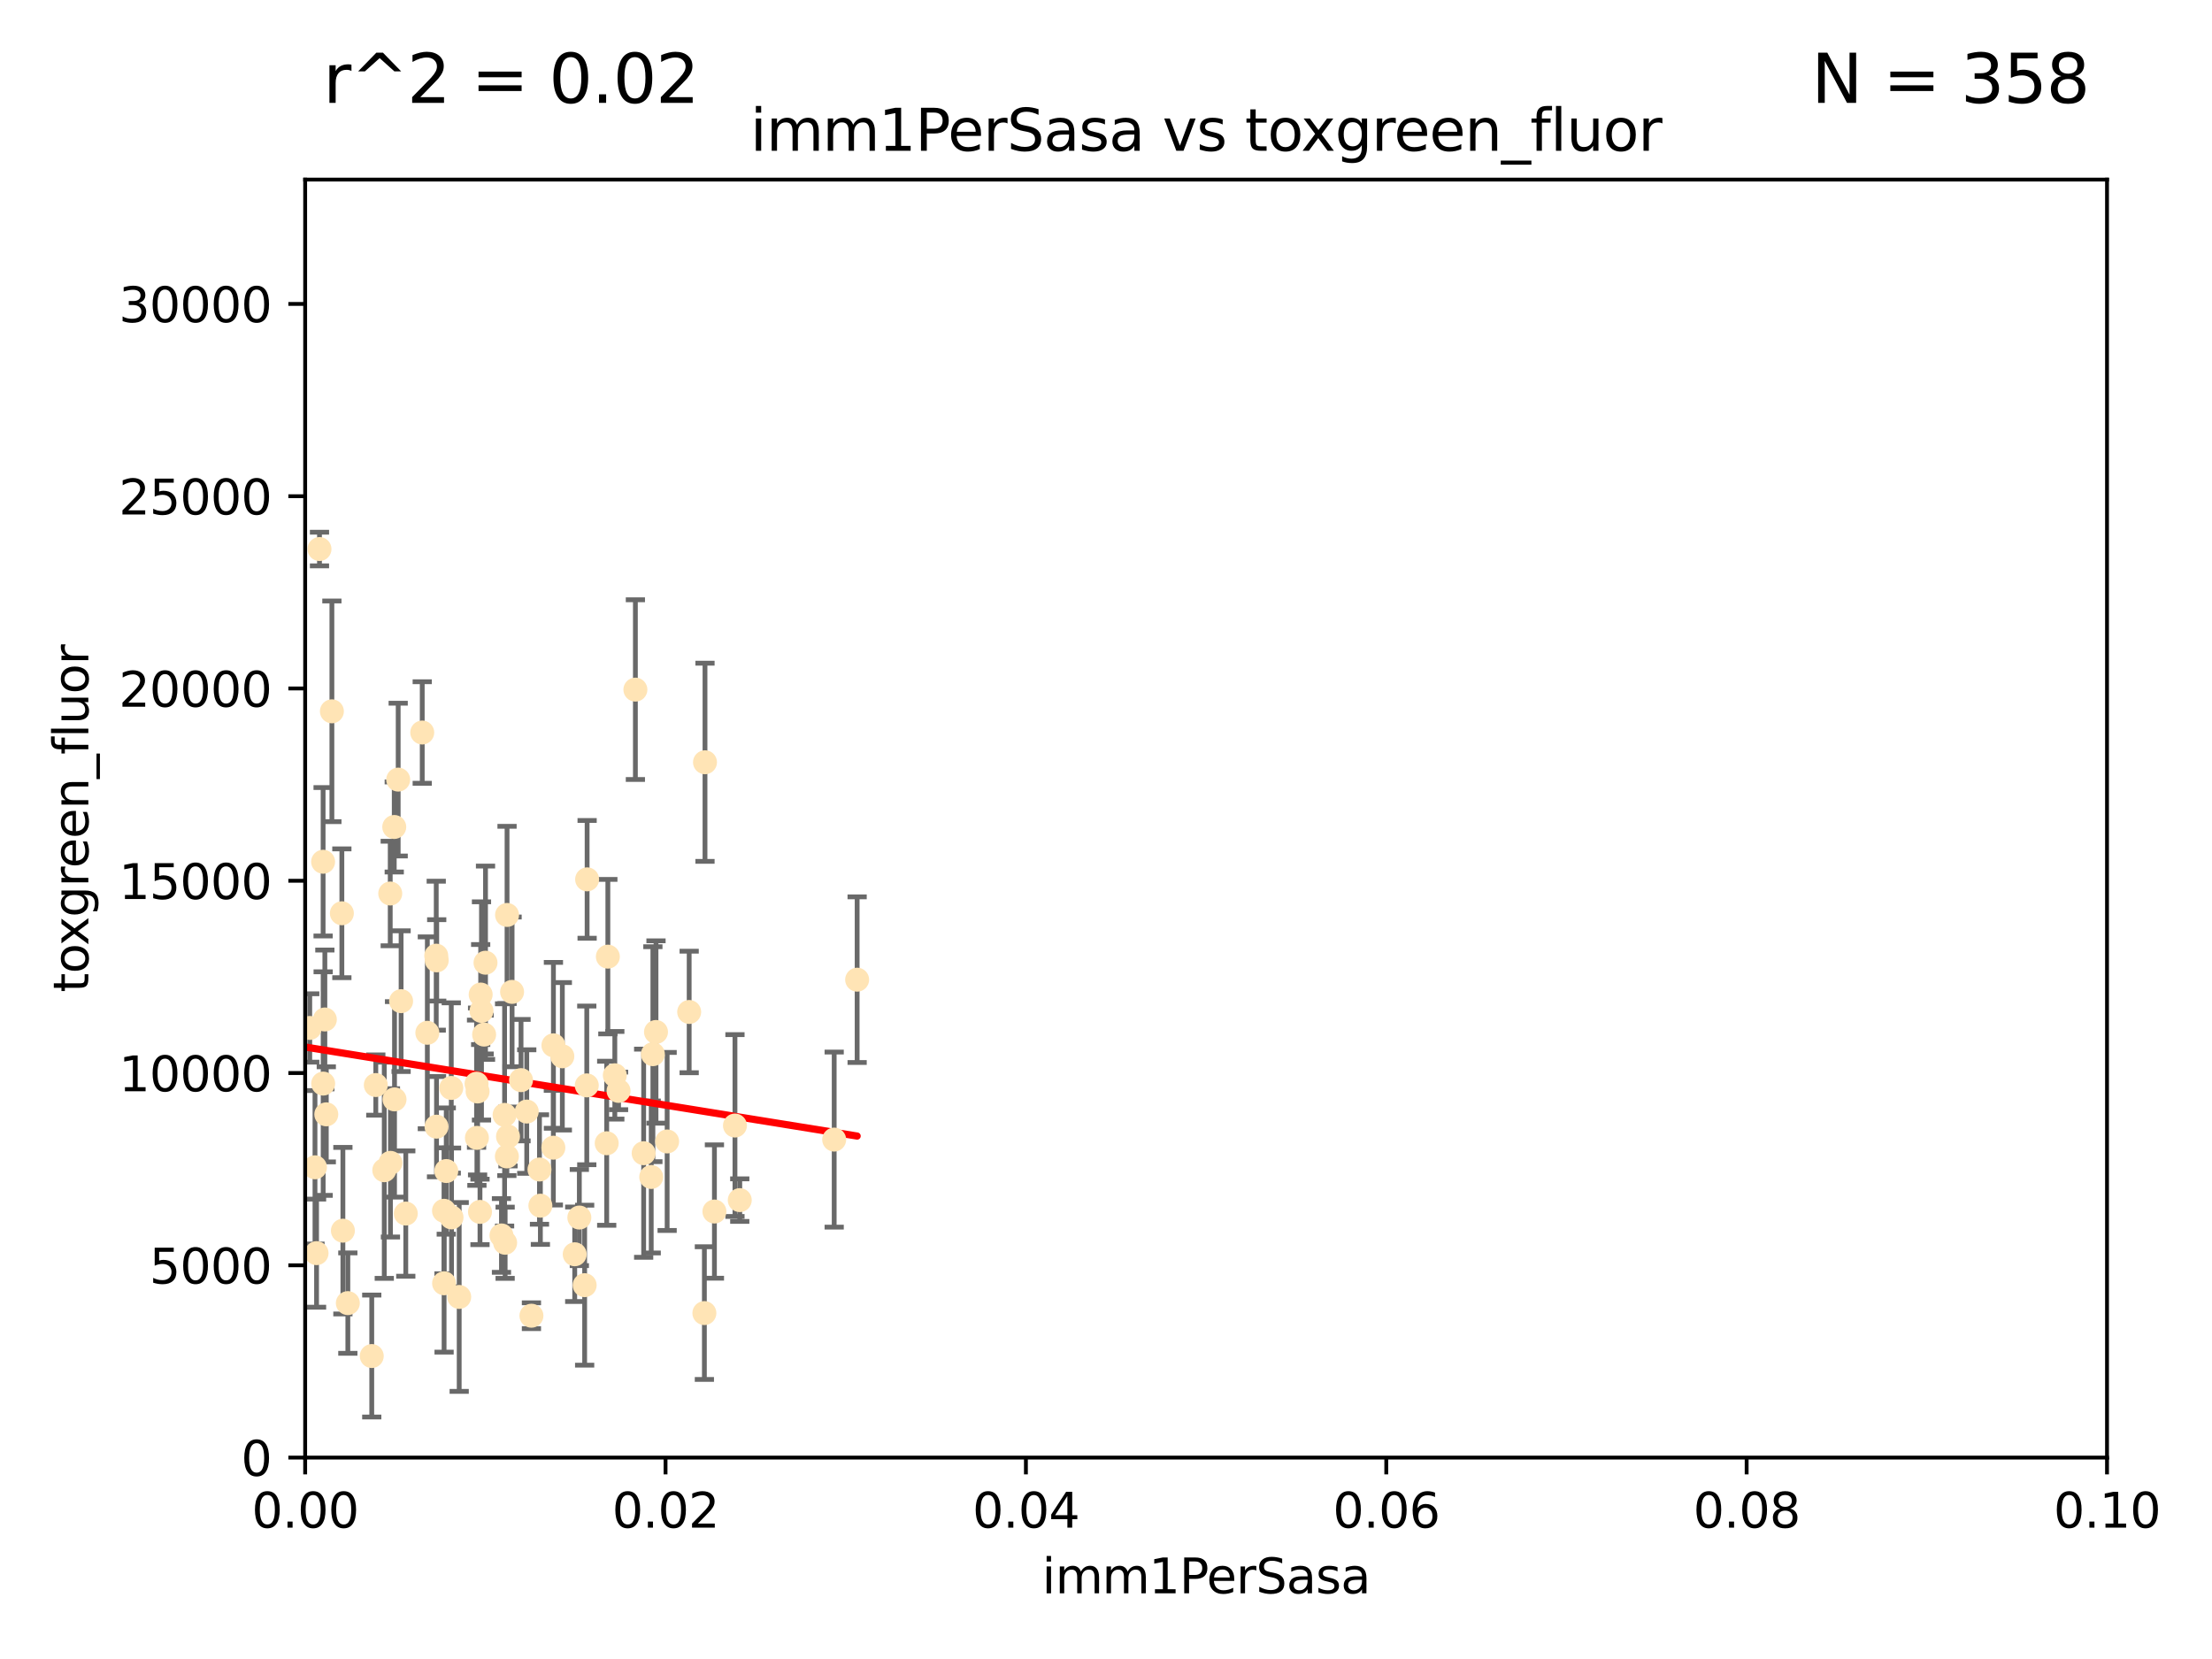 <?xml version="1.0" encoding="utf-8" standalone="no"?>
<!DOCTYPE svg PUBLIC "-//W3C//DTD SVG 1.1//EN"
  "http://www.w3.org/Graphics/SVG/1.1/DTD/svg11.dtd">
<svg xmlns:xlink="http://www.w3.org/1999/xlink" width="460.8pt" height="345.6pt" viewBox="0 0 460.8 345.6" xmlns="http://www.w3.org/2000/svg" version="1.1">
 <defs>
  <style type="text/css">*{stroke-linejoin: round; stroke-linecap: butt}</style>
 </defs>
 <g id="figure_1">
  <g id="patch_1">
   <path d="M 0 345.6 
L 460.8 345.6 
L 460.8 0 
L 0 0 
z
" style="fill: #ffffff"/>
  </g>
  <g id="axes_1">
   <g id="patch_2">
    <path d="M 63.571 303.64 
L 438.93 303.64 
L 438.93 37.411 
L 63.571 37.411 
z
" style="fill: #ffffff"/>
   </g>
   <g id="PathCollection_1">
    <defs>
     <path id="m2b710f31cc" d="M 0 1.118 
C 0.297 1.118 0.581 1 0.791 0.791 
C 1 0.581 1.118 0.297 1.118 0 
C 1.118 -0.297 1 -0.581 0.791 -0.791 
C 0.581 -1 0.297 -1.118 0 -1.118 
C -0.297 -1.118 -0.581 -1 -0.791 -0.791 
C -1 -0.581 -1.118 -0.297 -1.118 0 
C -1.118 0.297 -1 0.581 -0.791 0.791 
C -0.581 1 -0.297 1.118 0 1.118 
z
" style="stroke: #ffe4b5"/>
    </defs>
    <g clip-path="url(#p54ca421627)">
     <use xlink:href="#m2b710f31cc" x="52.811" y="224.647" style="fill: #ffe4b5; stroke: #ffe4b5"/>
     <use xlink:href="#m2b710f31cc" x="64.527" y="214.142" style="fill: #ffe4b5; stroke: #ffe4b5"/>
     <use xlink:href="#m2b710f31cc" x="60.924" y="157.407" style="fill: #ffe4b5; stroke: #ffe4b5"/>
     <use xlink:href="#m2b710f31cc" x="78.287" y="226.035" style="fill: #ffe4b5; stroke: #ffe4b5"/>
     <use xlink:href="#m2b710f31cc" x="67.973" y="232.138" style="fill: #ffe4b5; stroke: #ffe4b5"/>
     <use xlink:href="#m2b710f31cc" x="66.555" y="114.374" style="fill: #ffe4b5; stroke: #ffe4b5"/>
     <use xlink:href="#m2b710f31cc" x="53.122" y="157.486" style="fill: #ffe4b5; stroke: #ffe4b5"/>
     <use xlink:href="#m2b710f31cc" x="67.673" y="212.376" style="fill: #ffe4b5; stroke: #ffe4b5"/>
     <use xlink:href="#m2b710f31cc" x="82.187" y="229.021" style="fill: #ffe4b5; stroke: #ffe4b5"/>
     <use xlink:href="#m2b710f31cc" x="50.213" y="144.073" style="fill: #ffe4b5; stroke: #ffe4b5"/>
     <use xlink:href="#m2b710f31cc" x="83.557" y="208.559" style="fill: #ffe4b5; stroke: #ffe4b5"/>
     <use xlink:href="#m2b710f31cc" x="57.225" y="178.326" style="fill: #ffe4b5; stroke: #ffe4b5"/>
     <use xlink:href="#m2b710f31cc" x="90.877" y="199.083" style="fill: #ffe4b5; stroke: #ffe4b5"/>
     <use xlink:href="#m2b710f31cc" x="99.491" y="227.372" style="fill: #ffe4b5; stroke: #ffe4b5"/>
     <use xlink:href="#m2b710f31cc" x="59.235" y="209.665" style="fill: #ffe4b5; stroke: #ffe4b5"/>
     <use xlink:href="#m2b710f31cc" x="72.462" y="271.461" style="fill: #ffe4b5; stroke: #ffe4b5"/>
     <use xlink:href="#m2b710f31cc" x="82.95" y="162.405" style="fill: #ffe4b5; stroke: #ffe4b5"/>
     <use xlink:href="#m2b710f31cc" x="71.217" y="190.252" style="fill: #ffe4b5; stroke: #ffe4b5"/>
     <use xlink:href="#m2b710f31cc" x="67.31" y="179.519" style="fill: #ffe4b5; stroke: #ffe4b5"/>
     <use xlink:href="#m2b710f31cc" x="71.431" y="256.373" style="fill: #ffe4b5; stroke: #ffe4b5"/>
     <use xlink:href="#m2b710f31cc" x="52.216" y="252.225" style="fill: #ffe4b5; stroke: #ffe4b5"/>
     <use xlink:href="#m2b710f31cc" x="60.04" y="264.067" style="fill: #ffe4b5; stroke: #ffe4b5"/>
     <use xlink:href="#m2b710f31cc" x="90.936" y="234.705" style="fill: #ffe4b5; stroke: #ffe4b5"/>
     <use xlink:href="#m2b710f31cc" x="84.532" y="252.808" style="fill: #ffe4b5; stroke: #ffe4b5"/>
     <use xlink:href="#m2b710f31cc" x="81.293" y="186.135" style="fill: #ffe4b5; stroke: #ffe4b5"/>
     <use xlink:href="#m2b710f31cc" x="90.975" y="200.061" style="fill: #ffe4b5; stroke: #ffe4b5"/>
     <use xlink:href="#m2b710f31cc" x="94.008" y="226.641" style="fill: #ffe4b5; stroke: #ffe4b5"/>
     <use xlink:href="#m2b710f31cc" x="60.499" y="218.47" style="fill: #ffe4b5; stroke: #ffe4b5"/>
     <use xlink:href="#m2b710f31cc" x="101.141" y="200.551" style="fill: #ffe4b5; stroke: #ffe4b5"/>
     <use xlink:href="#m2b710f31cc" x="92.496" y="252.228" style="fill: #ffe4b5; stroke: #ffe4b5"/>
     <use xlink:href="#m2b710f31cc" x="122.307" y="183.184" style="fill: #ffe4b5; stroke: #ffe4b5"/>
     <use xlink:href="#m2b710f31cc" x="48.644" y="248.704" style="fill: #ffe4b5; stroke: #ffe4b5"/>
     <use xlink:href="#m2b710f31cc" x="46.339" y="219.276" style="fill: #ffe4b5; stroke: #ffe4b5"/>
     <use xlink:href="#m2b710f31cc" x="80.052" y="243.781" style="fill: #ffe4b5; stroke: #ffe4b5"/>
     <use xlink:href="#m2b710f31cc" x="115.275" y="239.082" style="fill: #ffe4b5; stroke: #ffe4b5"/>
     <use xlink:href="#m2b710f31cc" x="81.337" y="242.243" style="fill: #ffe4b5; stroke: #ffe4b5"/>
     <use xlink:href="#m2b710f31cc" x="105.827" y="236.753" style="fill: #ffe4b5; stroke: #ffe4b5"/>
     <use xlink:href="#m2b710f31cc" x="87.959" y="152.596" style="fill: #ffe4b5; stroke: #ffe4b5"/>
     <use xlink:href="#m2b710f31cc" x="89.023" y="215.15" style="fill: #ffe4b5; stroke: #ffe4b5"/>
     <use xlink:href="#m2b710f31cc" x="54.243" y="264.724" style="fill: #ffe4b5; stroke: #ffe4b5"/>
     <use xlink:href="#m2b710f31cc" x="60.187" y="238.266" style="fill: #ffe4b5; stroke: #ffe4b5"/>
     <use xlink:href="#m2b710f31cc" x="77.443" y="282.488" style="fill: #ffe4b5; stroke: #ffe4b5"/>
     <use xlink:href="#m2b710f31cc" x="82.129" y="172.272" style="fill: #ffe4b5; stroke: #ffe4b5"/>
     <use xlink:href="#m2b710f31cc" x="128.077" y="224.002" style="fill: #ffe4b5; stroke: #ffe4b5"/>
     <use xlink:href="#m2b710f31cc" x="115.289" y="217.759" style="fill: #ffe4b5; stroke: #ffe4b5"/>
     <use xlink:href="#m2b710f31cc" x="100.303" y="210.594" style="fill: #ffe4b5; stroke: #ffe4b5"/>
     <use xlink:href="#m2b710f31cc" x="95.659" y="270.179" style="fill: #ffe4b5; stroke: #ffe4b5"/>
     <use xlink:href="#m2b710f31cc" x="65.618" y="243.169" style="fill: #ffe4b5; stroke: #ffe4b5"/>
     <use xlink:href="#m2b710f31cc" x="92.965" y="243.949" style="fill: #ffe4b5; stroke: #ffe4b5"/>
     <use xlink:href="#m2b710f31cc" x="100.132" y="207.182" style="fill: #ffe4b5; stroke: #ffe4b5"/>
     <use xlink:href="#m2b710f31cc" x="61.162" y="235.101" style="fill: #ffe4b5; stroke: #ffe4b5"/>
     <use xlink:href="#m2b710f31cc" x="67.322" y="225.731" style="fill: #ffe4b5; stroke: #ffe4b5"/>
     <use xlink:href="#m2b710f31cc" x="99.991" y="252.459" style="fill: #ffe4b5; stroke: #ffe4b5"/>
     <use xlink:href="#m2b710f31cc" x="138.977" y="237.786" style="fill: #ffe4b5; stroke: #ffe4b5"/>
     <use xlink:href="#m2b710f31cc" x="128.858" y="227.251" style="fill: #ffe4b5; stroke: #ffe4b5"/>
     <use xlink:href="#m2b710f31cc" x="99.275" y="225.755" style="fill: #ffe4b5; stroke: #ffe4b5"/>
     <use xlink:href="#m2b710f31cc" x="65.944" y="261.055" style="fill: #ffe4b5; stroke: #ffe4b5"/>
     <use xlink:href="#m2b710f31cc" x="136.008" y="219.606" style="fill: #ffe4b5; stroke: #ffe4b5"/>
     <use xlink:href="#m2b710f31cc" x="105.627" y="190.6" style="fill: #ffe4b5; stroke: #ffe4b5"/>
     <use xlink:href="#m2b710f31cc" x="105.116" y="232.253" style="fill: #ffe4b5; stroke: #ffe4b5"/>
     <use xlink:href="#m2b710f31cc" x="112.383" y="243.629" style="fill: #ffe4b5; stroke: #ffe4b5"/>
     <use xlink:href="#m2b710f31cc" x="106.676" y="206.627" style="fill: #ffe4b5; stroke: #ffe4b5"/>
     <use xlink:href="#m2b710f31cc" x="69.139" y="148.181" style="fill: #ffe4b5; stroke: #ffe4b5"/>
     <use xlink:href="#m2b710f31cc" x="108.539" y="225.013" style="fill: #ffe4b5; stroke: #ffe4b5"/>
     <use xlink:href="#m2b710f31cc" x="121.793" y="267.724" style="fill: #ffe4b5; stroke: #ffe4b5"/>
     <use xlink:href="#m2b710f31cc" x="92.512" y="267.331" style="fill: #ffe4b5; stroke: #ffe4b5"/>
     <use xlink:href="#m2b710f31cc" x="126.388" y="238.16" style="fill: #ffe4b5; stroke: #ffe4b5"/>
     <use xlink:href="#m2b710f31cc" x="105.23" y="258.889" style="fill: #ffe4b5; stroke: #ffe4b5"/>
     <use xlink:href="#m2b710f31cc" x="100.851" y="215.522" style="fill: #ffe4b5; stroke: #ffe4b5"/>
     <use xlink:href="#m2b710f31cc" x="94.062" y="253.604" style="fill: #ffe4b5; stroke: #ffe4b5"/>
     <use xlink:href="#m2b710f31cc" x="117.146" y="220.048" style="fill: #ffe4b5; stroke: #ffe4b5"/>
     <use xlink:href="#m2b710f31cc" x="119.725" y="261.286" style="fill: #ffe4b5; stroke: #ffe4b5"/>
     <use xlink:href="#m2b710f31cc" x="136.656" y="214.982" style="fill: #ffe4b5; stroke: #ffe4b5"/>
     <use xlink:href="#m2b710f31cc" x="122.236" y="226.106" style="fill: #ffe4b5; stroke: #ffe4b5"/>
     <use xlink:href="#m2b710f31cc" x="104.465" y="257.367" style="fill: #ffe4b5; stroke: #ffe4b5"/>
     <use xlink:href="#m2b710f31cc" x="148.828" y="252.382" style="fill: #ffe4b5; stroke: #ffe4b5"/>
     <use xlink:href="#m2b710f31cc" x="143.568" y="210.811" style="fill: #ffe4b5; stroke: #ffe4b5"/>
     <use xlink:href="#m2b710f31cc" x="146.863" y="158.794" style="fill: #ffe4b5; stroke: #ffe4b5"/>
     <use xlink:href="#m2b710f31cc" x="120.687" y="253.638" style="fill: #ffe4b5; stroke: #ffe4b5"/>
     <use xlink:href="#m2b710f31cc" x="126.627" y="199.286" style="fill: #ffe4b5; stroke: #ffe4b5"/>
     <use xlink:href="#m2b710f31cc" x="105.59" y="240.904" style="fill: #ffe4b5; stroke: #ffe4b5"/>
     <use xlink:href="#m2b710f31cc" x="112.571" y="251.165" style="fill: #ffe4b5; stroke: #ffe4b5"/>
     <use xlink:href="#m2b710f31cc" x="99.35" y="237.036" style="fill: #ffe4b5; stroke: #ffe4b5"/>
     <use xlink:href="#m2b710f31cc" x="146.736" y="273.541" style="fill: #ffe4b5; stroke: #ffe4b5"/>
     <use xlink:href="#m2b710f31cc" x="154.107" y="250.007" style="fill: #ffe4b5; stroke: #ffe4b5"/>
     <use xlink:href="#m2b710f31cc" x="134.086" y="240.236" style="fill: #ffe4b5; stroke: #ffe4b5"/>
     <use xlink:href="#m2b710f31cc" x="109.731" y="231.557" style="fill: #ffe4b5; stroke: #ffe4b5"/>
     <use xlink:href="#m2b710f31cc" x="132.363" y="143.661" style="fill: #ffe4b5; stroke: #ffe4b5"/>
     <use xlink:href="#m2b710f31cc" x="178.558" y="204.085" style="fill: #ffe4b5; stroke: #ffe4b5"/>
     <use xlink:href="#m2b710f31cc" x="110.707" y="274.088" style="fill: #ffe4b5; stroke: #ffe4b5"/>
     <use xlink:href="#m2b710f31cc" x="135.661" y="245.186" style="fill: #ffe4b5; stroke: #ffe4b5"/>
     <use xlink:href="#m2b710f31cc" x="153.106" y="234.47" style="fill: #ffe4b5; stroke: #ffe4b5"/>
     <use xlink:href="#m2b710f31cc" x="173.776" y="237.399" style="fill: #ffe4b5; stroke: #ffe4b5"/>
    </g>
   </g>
   <g id="matplotlib.axis_1">
    <g id="xtick_1">
     <g id="line2d_1">
      <defs>
       <path id="mc150aa8044" d="M 0 0 
L 0 3.5 
" style="stroke: #000000; stroke-width: 0.8"/>
      </defs>
      <g>
       <use xlink:href="#mc150aa8044" x="63.571" y="303.64" style="stroke: #000000; stroke-width: 0.8"/>
      </g>
     </g>
     <g id="text_1">
      <!-- 0.00 -->
      <g transform="translate(52.438 318.238)scale(0.1 -0.1)">
       <defs>
        <path id="DejaVuSans-30" d="M 2034 4250 
Q 1547 4250 1301 3770 
Q 1056 3291 1056 2328 
Q 1056 1369 1301 889 
Q 1547 409 2034 409 
Q 2525 409 2770 889 
Q 3016 1369 3016 2328 
Q 3016 3291 2770 3770 
Q 2525 4250 2034 4250 
z
M 2034 4750 
Q 2819 4750 3233 4129 
Q 3647 3509 3647 2328 
Q 3647 1150 3233 529 
Q 2819 -91 2034 -91 
Q 1250 -91 836 529 
Q 422 1150 422 2328 
Q 422 3509 836 4129 
Q 1250 4750 2034 4750 
z
" transform="scale(0.016)"/>
        <path id="DejaVuSans-2e" d="M 684 794 
L 1344 794 
L 1344 0 
L 684 0 
L 684 794 
z
" transform="scale(0.016)"/>
       </defs>
       <use xlink:href="#DejaVuSans-30"/>
       <use xlink:href="#DejaVuSans-2e" x="63.623"/>
       <use xlink:href="#DejaVuSans-30" x="95.41"/>
       <use xlink:href="#DejaVuSans-30" x="159.033"/>
      </g>
     </g>
    </g>
    <g id="xtick_2">
     <g id="line2d_2">
      <g>
       <use xlink:href="#mc150aa8044" x="138.643" y="303.64" style="stroke: #000000; stroke-width: 0.8"/>
      </g>
     </g>
     <g id="text_2">
      <!-- 0.02 -->
      <g transform="translate(127.51 318.238)scale(0.1 -0.1)">
       <defs>
        <path id="DejaVuSans-32" d="M 1228 531 
L 3431 531 
L 3431 0 
L 469 0 
L 469 531 
Q 828 903 1448 1529 
Q 2069 2156 2228 2338 
Q 2531 2678 2651 2914 
Q 2772 3150 2772 3378 
Q 2772 3750 2511 3984 
Q 2250 4219 1831 4219 
Q 1534 4219 1204 4116 
Q 875 4013 500 3803 
L 500 4441 
Q 881 4594 1212 4672 
Q 1544 4750 1819 4750 
Q 2544 4750 2975 4387 
Q 3406 4025 3406 3419 
Q 3406 3131 3298 2873 
Q 3191 2616 2906 2266 
Q 2828 2175 2409 1742 
Q 1991 1309 1228 531 
z
" transform="scale(0.016)"/>
       </defs>
       <use xlink:href="#DejaVuSans-30"/>
       <use xlink:href="#DejaVuSans-2e" x="63.623"/>
       <use xlink:href="#DejaVuSans-30" x="95.41"/>
       <use xlink:href="#DejaVuSans-32" x="159.033"/>
      </g>
     </g>
    </g>
    <g id="xtick_3">
     <g id="line2d_3">
      <g>
       <use xlink:href="#mc150aa8044" x="213.715" y="303.64" style="stroke: #000000; stroke-width: 0.8"/>
      </g>
     </g>
     <g id="text_3">
      <!-- 0.04 -->
      <g transform="translate(202.582 318.238)scale(0.1 -0.1)">
       <defs>
        <path id="DejaVuSans-34" d="M 2419 4116 
L 825 1625 
L 2419 1625 
L 2419 4116 
z
M 2253 4666 
L 3047 4666 
L 3047 1625 
L 3713 1625 
L 3713 1100 
L 3047 1100 
L 3047 0 
L 2419 0 
L 2419 1100 
L 313 1100 
L 313 1709 
L 2253 4666 
z
" transform="scale(0.016)"/>
       </defs>
       <use xlink:href="#DejaVuSans-30"/>
       <use xlink:href="#DejaVuSans-2e" x="63.623"/>
       <use xlink:href="#DejaVuSans-30" x="95.41"/>
       <use xlink:href="#DejaVuSans-34" x="159.033"/>
      </g>
     </g>
    </g>
    <g id="xtick_4">
     <g id="line2d_4">
      <g>
       <use xlink:href="#mc150aa8044" x="288.786" y="303.64" style="stroke: #000000; stroke-width: 0.8"/>
      </g>
     </g>
     <g id="text_4">
      <!-- 0.06 -->
      <g transform="translate(277.654 318.238)scale(0.1 -0.1)">
       <defs>
        <path id="DejaVuSans-36" d="M 2113 2584 
Q 1688 2584 1439 2293 
Q 1191 2003 1191 1497 
Q 1191 994 1439 701 
Q 1688 409 2113 409 
Q 2538 409 2786 701 
Q 3034 994 3034 1497 
Q 3034 2003 2786 2293 
Q 2538 2584 2113 2584 
z
M 3366 4563 
L 3366 3988 
Q 3128 4100 2886 4159 
Q 2644 4219 2406 4219 
Q 1781 4219 1451 3797 
Q 1122 3375 1075 2522 
Q 1259 2794 1537 2939 
Q 1816 3084 2150 3084 
Q 2853 3084 3261 2657 
Q 3669 2231 3669 1497 
Q 3669 778 3244 343 
Q 2819 -91 2113 -91 
Q 1303 -91 875 529 
Q 447 1150 447 2328 
Q 447 3434 972 4092 
Q 1497 4750 2381 4750 
Q 2619 4750 2861 4703 
Q 3103 4656 3366 4563 
z
" transform="scale(0.016)"/>
       </defs>
       <use xlink:href="#DejaVuSans-30"/>
       <use xlink:href="#DejaVuSans-2e" x="63.623"/>
       <use xlink:href="#DejaVuSans-30" x="95.41"/>
       <use xlink:href="#DejaVuSans-36" x="159.033"/>
      </g>
     </g>
    </g>
    <g id="xtick_5">
     <g id="line2d_5">
      <g>
       <use xlink:href="#mc150aa8044" x="363.858" y="303.64" style="stroke: #000000; stroke-width: 0.8"/>
      </g>
     </g>
     <g id="text_5">
      <!-- 0.08 -->
      <g transform="translate(352.725 318.238)scale(0.1 -0.1)">
       <defs>
        <path id="DejaVuSans-38" d="M 2034 2216 
Q 1584 2216 1326 1975 
Q 1069 1734 1069 1313 
Q 1069 891 1326 650 
Q 1584 409 2034 409 
Q 2484 409 2743 651 
Q 3003 894 3003 1313 
Q 3003 1734 2745 1975 
Q 2488 2216 2034 2216 
z
M 1403 2484 
Q 997 2584 770 2862 
Q 544 3141 544 3541 
Q 544 4100 942 4425 
Q 1341 4750 2034 4750 
Q 2731 4750 3128 4425 
Q 3525 4100 3525 3541 
Q 3525 3141 3298 2862 
Q 3072 2584 2669 2484 
Q 3125 2378 3379 2068 
Q 3634 1759 3634 1313 
Q 3634 634 3220 271 
Q 2806 -91 2034 -91 
Q 1263 -91 848 271 
Q 434 634 434 1313 
Q 434 1759 690 2068 
Q 947 2378 1403 2484 
z
M 1172 3481 
Q 1172 3119 1398 2916 
Q 1625 2713 2034 2713 
Q 2441 2713 2670 2916 
Q 2900 3119 2900 3481 
Q 2900 3844 2670 4047 
Q 2441 4250 2034 4250 
Q 1625 4250 1398 4047 
Q 1172 3844 1172 3481 
z
" transform="scale(0.016)"/>
       </defs>
       <use xlink:href="#DejaVuSans-30"/>
       <use xlink:href="#DejaVuSans-2e" x="63.623"/>
       <use xlink:href="#DejaVuSans-30" x="95.41"/>
       <use xlink:href="#DejaVuSans-38" x="159.033"/>
      </g>
     </g>
    </g>
    <g id="xtick_6">
     <g id="line2d_6">
      <g>
       <use xlink:href="#mc150aa8044" x="438.93" y="303.64" style="stroke: #000000; stroke-width: 0.8"/>
      </g>
     </g>
     <g id="text_6">
      <!-- 0.10 -->
      <g transform="translate(427.797 318.238)scale(0.1 -0.1)">
       <defs>
        <path id="DejaVuSans-31" d="M 794 531 
L 1825 531 
L 1825 4091 
L 703 3866 
L 703 4441 
L 1819 4666 
L 2450 4666 
L 2450 531 
L 3481 531 
L 3481 0 
L 794 0 
L 794 531 
z
" transform="scale(0.016)"/>
       </defs>
       <use xlink:href="#DejaVuSans-30"/>
       <use xlink:href="#DejaVuSans-2e" x="63.623"/>
       <use xlink:href="#DejaVuSans-31" x="95.41"/>
       <use xlink:href="#DejaVuSans-30" x="159.033"/>
      </g>
     </g>
    </g>
    <g id="text_7">
     <!-- imm1PerSasa -->
     <g transform="translate(217.067 331.917)scale(0.1 -0.1)">
      <defs>
       <path id="DejaVuSans-69" d="M 603 3500 
L 1178 3500 
L 1178 0 
L 603 0 
L 603 3500 
z
M 603 4863 
L 1178 4863 
L 1178 4134 
L 603 4134 
L 603 4863 
z
" transform="scale(0.016)"/>
       <path id="DejaVuSans-6d" d="M 3328 2828 
Q 3544 3216 3844 3400 
Q 4144 3584 4550 3584 
Q 5097 3584 5394 3201 
Q 5691 2819 5691 2113 
L 5691 0 
L 5113 0 
L 5113 2094 
Q 5113 2597 4934 2840 
Q 4756 3084 4391 3084 
Q 3944 3084 3684 2787 
Q 3425 2491 3425 1978 
L 3425 0 
L 2847 0 
L 2847 2094 
Q 2847 2600 2669 2842 
Q 2491 3084 2119 3084 
Q 1678 3084 1418 2786 
Q 1159 2488 1159 1978 
L 1159 0 
L 581 0 
L 581 3500 
L 1159 3500 
L 1159 2956 
Q 1356 3278 1631 3431 
Q 1906 3584 2284 3584 
Q 2666 3584 2933 3390 
Q 3200 3197 3328 2828 
z
" transform="scale(0.016)"/>
       <path id="DejaVuSans-50" d="M 1259 4147 
L 1259 2394 
L 2053 2394 
Q 2494 2394 2734 2622 
Q 2975 2850 2975 3272 
Q 2975 3691 2734 3919 
Q 2494 4147 2053 4147 
L 1259 4147 
z
M 628 4666 
L 2053 4666 
Q 2838 4666 3239 4311 
Q 3641 3956 3641 3272 
Q 3641 2581 3239 2228 
Q 2838 1875 2053 1875 
L 1259 1875 
L 1259 0 
L 628 0 
L 628 4666 
z
" transform="scale(0.016)"/>
       <path id="DejaVuSans-65" d="M 3597 1894 
L 3597 1613 
L 953 1613 
Q 991 1019 1311 708 
Q 1631 397 2203 397 
Q 2534 397 2845 478 
Q 3156 559 3463 722 
L 3463 178 
Q 3153 47 2828 -22 
Q 2503 -91 2169 -91 
Q 1331 -91 842 396 
Q 353 884 353 1716 
Q 353 2575 817 3079 
Q 1281 3584 2069 3584 
Q 2775 3584 3186 3129 
Q 3597 2675 3597 1894 
z
M 3022 2063 
Q 3016 2534 2758 2815 
Q 2500 3097 2075 3097 
Q 1594 3097 1305 2825 
Q 1016 2553 972 2059 
L 3022 2063 
z
" transform="scale(0.016)"/>
       <path id="DejaVuSans-72" d="M 2631 2963 
Q 2534 3019 2420 3045 
Q 2306 3072 2169 3072 
Q 1681 3072 1420 2755 
Q 1159 2438 1159 1844 
L 1159 0 
L 581 0 
L 581 3500 
L 1159 3500 
L 1159 2956 
Q 1341 3275 1631 3429 
Q 1922 3584 2338 3584 
Q 2397 3584 2469 3576 
Q 2541 3569 2628 3553 
L 2631 2963 
z
" transform="scale(0.016)"/>
       <path id="DejaVuSans-53" d="M 3425 4513 
L 3425 3897 
Q 3066 4069 2747 4153 
Q 2428 4238 2131 4238 
Q 1616 4238 1336 4038 
Q 1056 3838 1056 3469 
Q 1056 3159 1242 3001 
Q 1428 2844 1947 2747 
L 2328 2669 
Q 3034 2534 3370 2195 
Q 3706 1856 3706 1288 
Q 3706 609 3251 259 
Q 2797 -91 1919 -91 
Q 1588 -91 1214 -16 
Q 841 59 441 206 
L 441 856 
Q 825 641 1194 531 
Q 1563 422 1919 422 
Q 2459 422 2753 634 
Q 3047 847 3047 1241 
Q 3047 1584 2836 1778 
Q 2625 1972 2144 2069 
L 1759 2144 
Q 1053 2284 737 2584 
Q 422 2884 422 3419 
Q 422 4038 858 4394 
Q 1294 4750 2059 4750 
Q 2388 4750 2728 4690 
Q 3069 4631 3425 4513 
z
" transform="scale(0.016)"/>
       <path id="DejaVuSans-61" d="M 2194 1759 
Q 1497 1759 1228 1600 
Q 959 1441 959 1056 
Q 959 750 1161 570 
Q 1363 391 1709 391 
Q 2188 391 2477 730 
Q 2766 1069 2766 1631 
L 2766 1759 
L 2194 1759 
z
M 3341 1997 
L 3341 0 
L 2766 0 
L 2766 531 
Q 2569 213 2275 61 
Q 1981 -91 1556 -91 
Q 1019 -91 701 211 
Q 384 513 384 1019 
Q 384 1609 779 1909 
Q 1175 2209 1959 2209 
L 2766 2209 
L 2766 2266 
Q 2766 2663 2505 2880 
Q 2244 3097 1772 3097 
Q 1472 3097 1187 3025 
Q 903 2953 641 2809 
L 641 3341 
Q 956 3463 1253 3523 
Q 1550 3584 1831 3584 
Q 2591 3584 2966 3190 
Q 3341 2797 3341 1997 
z
" transform="scale(0.016)"/>
       <path id="DejaVuSans-73" d="M 2834 3397 
L 2834 2853 
Q 2591 2978 2328 3040 
Q 2066 3103 1784 3103 
Q 1356 3103 1142 2972 
Q 928 2841 928 2578 
Q 928 2378 1081 2264 
Q 1234 2150 1697 2047 
L 1894 2003 
Q 2506 1872 2764 1633 
Q 3022 1394 3022 966 
Q 3022 478 2636 193 
Q 2250 -91 1575 -91 
Q 1294 -91 989 -36 
Q 684 19 347 128 
L 347 722 
Q 666 556 975 473 
Q 1284 391 1588 391 
Q 1994 391 2212 530 
Q 2431 669 2431 922 
Q 2431 1156 2273 1281 
Q 2116 1406 1581 1522 
L 1381 1569 
Q 847 1681 609 1914 
Q 372 2147 372 2553 
Q 372 3047 722 3315 
Q 1072 3584 1716 3584 
Q 2034 3584 2315 3537 
Q 2597 3491 2834 3397 
z
" transform="scale(0.016)"/>
      </defs>
      <use xlink:href="#DejaVuSans-69"/>
      <use xlink:href="#DejaVuSans-6d" x="27.783"/>
      <use xlink:href="#DejaVuSans-6d" x="125.195"/>
      <use xlink:href="#DejaVuSans-31" x="222.607"/>
      <use xlink:href="#DejaVuSans-50" x="286.23"/>
      <use xlink:href="#DejaVuSans-65" x="342.908"/>
      <use xlink:href="#DejaVuSans-72" x="404.432"/>
      <use xlink:href="#DejaVuSans-53" x="445.545"/>
      <use xlink:href="#DejaVuSans-61" x="509.021"/>
      <use xlink:href="#DejaVuSans-73" x="570.301"/>
      <use xlink:href="#DejaVuSans-61" x="622.4"/>
     </g>
    </g>
   </g>
   <g id="matplotlib.axis_2">
    <g id="ytick_1">
     <g id="line2d_7">
      <defs>
       <path id="m2a7bbda4d4" d="M 0 0 
L -3.5 0 
" style="stroke: #000000; stroke-width: 0.8"/>
      </defs>
      <g>
       <use xlink:href="#m2a7bbda4d4" x="63.571" y="303.64" style="stroke: #000000; stroke-width: 0.8"/>
      </g>
     </g>
     <g id="text_8">
      <!-- 0 -->
      <g transform="translate(50.209 307.439)scale(0.1 -0.1)">
       <use xlink:href="#DejaVuSans-30"/>
      </g>
     </g>
    </g>
    <g id="ytick_2">
     <g id="line2d_8">
      <g>
       <use xlink:href="#m2a7bbda4d4" x="63.571" y="263.586" style="stroke: #000000; stroke-width: 0.8"/>
      </g>
     </g>
     <g id="text_9">
      <!-- 5000 -->
      <g transform="translate(31.121 267.385)scale(0.1 -0.1)">
       <defs>
        <path id="DejaVuSans-35" d="M 691 4666 
L 3169 4666 
L 3169 4134 
L 1269 4134 
L 1269 2991 
Q 1406 3038 1543 3061 
Q 1681 3084 1819 3084 
Q 2600 3084 3056 2656 
Q 3513 2228 3513 1497 
Q 3513 744 3044 326 
Q 2575 -91 1722 -91 
Q 1428 -91 1123 -41 
Q 819 9 494 109 
L 494 744 
Q 775 591 1075 516 
Q 1375 441 1709 441 
Q 2250 441 2565 725 
Q 2881 1009 2881 1497 
Q 2881 1984 2565 2268 
Q 2250 2553 1709 2553 
Q 1456 2553 1204 2497 
Q 953 2441 691 2322 
L 691 4666 
z
" transform="scale(0.016)"/>
       </defs>
       <use xlink:href="#DejaVuSans-35"/>
       <use xlink:href="#DejaVuSans-30" x="63.623"/>
       <use xlink:href="#DejaVuSans-30" x="127.246"/>
       <use xlink:href="#DejaVuSans-30" x="190.869"/>
      </g>
     </g>
    </g>
    <g id="ytick_3">
     <g id="line2d_9">
      <g>
       <use xlink:href="#m2a7bbda4d4" x="63.571" y="223.532" style="stroke: #000000; stroke-width: 0.8"/>
      </g>
     </g>
     <g id="text_10">
      <!-- 10000 -->
      <g transform="translate(24.759 227.331)scale(0.1 -0.1)">
       <use xlink:href="#DejaVuSans-31"/>
       <use xlink:href="#DejaVuSans-30" x="63.623"/>
       <use xlink:href="#DejaVuSans-30" x="127.246"/>
       <use xlink:href="#DejaVuSans-30" x="190.869"/>
       <use xlink:href="#DejaVuSans-30" x="254.492"/>
      </g>
     </g>
    </g>
    <g id="ytick_4">
     <g id="line2d_10">
      <g>
       <use xlink:href="#m2a7bbda4d4" x="63.571" y="183.478" style="stroke: #000000; stroke-width: 0.8"/>
      </g>
     </g>
     <g id="text_11">
      <!-- 15000 -->
      <g transform="translate(24.759 187.278)scale(0.1 -0.1)">
       <use xlink:href="#DejaVuSans-31"/>
       <use xlink:href="#DejaVuSans-35" x="63.623"/>
       <use xlink:href="#DejaVuSans-30" x="127.246"/>
       <use xlink:href="#DejaVuSans-30" x="190.869"/>
       <use xlink:href="#DejaVuSans-30" x="254.492"/>
      </g>
     </g>
    </g>
    <g id="ytick_5">
     <g id="line2d_11">
      <g>
       <use xlink:href="#m2a7bbda4d4" x="63.571" y="143.424" style="stroke: #000000; stroke-width: 0.8"/>
      </g>
     </g>
     <g id="text_12">
      <!-- 20000 -->
      <g transform="translate(24.759 147.224)scale(0.1 -0.1)">
       <use xlink:href="#DejaVuSans-32"/>
       <use xlink:href="#DejaVuSans-30" x="63.623"/>
       <use xlink:href="#DejaVuSans-30" x="127.246"/>
       <use xlink:href="#DejaVuSans-30" x="190.869"/>
       <use xlink:href="#DejaVuSans-30" x="254.492"/>
      </g>
     </g>
    </g>
    <g id="ytick_6">
     <g id="line2d_12">
      <g>
       <use xlink:href="#m2a7bbda4d4" x="63.571" y="103.371" style="stroke: #000000; stroke-width: 0.8"/>
      </g>
     </g>
     <g id="text_13">
      <!-- 25000 -->
      <g transform="translate(24.759 107.17)scale(0.1 -0.1)">
       <use xlink:href="#DejaVuSans-32"/>
       <use xlink:href="#DejaVuSans-35" x="63.623"/>
       <use xlink:href="#DejaVuSans-30" x="127.246"/>
       <use xlink:href="#DejaVuSans-30" x="190.869"/>
       <use xlink:href="#DejaVuSans-30" x="254.492"/>
      </g>
     </g>
    </g>
    <g id="ytick_7">
     <g id="line2d_13">
      <g>
       <use xlink:href="#m2a7bbda4d4" x="63.571" y="63.317" style="stroke: #000000; stroke-width: 0.8"/>
      </g>
     </g>
     <g id="text_14">
      <!-- 30000 -->
      <g transform="translate(24.759 67.116)scale(0.1 -0.1)">
       <defs>
        <path id="DejaVuSans-33" d="M 2597 2516 
Q 3050 2419 3304 2112 
Q 3559 1806 3559 1356 
Q 3559 666 3084 287 
Q 2609 -91 1734 -91 
Q 1441 -91 1130 -33 
Q 819 25 488 141 
L 488 750 
Q 750 597 1062 519 
Q 1375 441 1716 441 
Q 2309 441 2620 675 
Q 2931 909 2931 1356 
Q 2931 1769 2642 2001 
Q 2353 2234 1838 2234 
L 1294 2234 
L 1294 2753 
L 1863 2753 
Q 2328 2753 2575 2939 
Q 2822 3125 2822 3475 
Q 2822 3834 2567 4026 
Q 2313 4219 1838 4219 
Q 1578 4219 1281 4162 
Q 984 4106 628 3988 
L 628 4550 
Q 988 4650 1302 4700 
Q 1616 4750 1894 4750 
Q 2613 4750 3031 4423 
Q 3450 4097 3450 3541 
Q 3450 3153 3228 2886 
Q 3006 2619 2597 2516 
z
" transform="scale(0.016)"/>
       </defs>
       <use xlink:href="#DejaVuSans-33"/>
       <use xlink:href="#DejaVuSans-30" x="63.623"/>
       <use xlink:href="#DejaVuSans-30" x="127.246"/>
       <use xlink:href="#DejaVuSans-30" x="190.869"/>
       <use xlink:href="#DejaVuSans-30" x="254.492"/>
      </g>
     </g>
    </g>
    <g id="text_15">
     <!-- toxgreen_fluor -->
     <g transform="translate(18.401 206.72)rotate(-90)scale(0.1 -0.1)">
      <defs>
       <path id="DejaVuSans-74" d="M 1172 4494 
L 1172 3500 
L 2356 3500 
L 2356 3053 
L 1172 3053 
L 1172 1153 
Q 1172 725 1289 603 
Q 1406 481 1766 481 
L 2356 481 
L 2356 0 
L 1766 0 
Q 1100 0 847 248 
Q 594 497 594 1153 
L 594 3053 
L 172 3053 
L 172 3500 
L 594 3500 
L 594 4494 
L 1172 4494 
z
" transform="scale(0.016)"/>
       <path id="DejaVuSans-6f" d="M 1959 3097 
Q 1497 3097 1228 2736 
Q 959 2375 959 1747 
Q 959 1119 1226 758 
Q 1494 397 1959 397 
Q 2419 397 2687 759 
Q 2956 1122 2956 1747 
Q 2956 2369 2687 2733 
Q 2419 3097 1959 3097 
z
M 1959 3584 
Q 2709 3584 3137 3096 
Q 3566 2609 3566 1747 
Q 3566 888 3137 398 
Q 2709 -91 1959 -91 
Q 1206 -91 779 398 
Q 353 888 353 1747 
Q 353 2609 779 3096 
Q 1206 3584 1959 3584 
z
" transform="scale(0.016)"/>
       <path id="DejaVuSans-78" d="M 3513 3500 
L 2247 1797 
L 3578 0 
L 2900 0 
L 1881 1375 
L 863 0 
L 184 0 
L 1544 1831 
L 300 3500 
L 978 3500 
L 1906 2253 
L 2834 3500 
L 3513 3500 
z
" transform="scale(0.016)"/>
       <path id="DejaVuSans-67" d="M 2906 1791 
Q 2906 2416 2648 2759 
Q 2391 3103 1925 3103 
Q 1463 3103 1205 2759 
Q 947 2416 947 1791 
Q 947 1169 1205 825 
Q 1463 481 1925 481 
Q 2391 481 2648 825 
Q 2906 1169 2906 1791 
z
M 3481 434 
Q 3481 -459 3084 -895 
Q 2688 -1331 1869 -1331 
Q 1566 -1331 1297 -1286 
Q 1028 -1241 775 -1147 
L 775 -588 
Q 1028 -725 1275 -790 
Q 1522 -856 1778 -856 
Q 2344 -856 2625 -561 
Q 2906 -266 2906 331 
L 2906 616 
Q 2728 306 2450 153 
Q 2172 0 1784 0 
Q 1141 0 747 490 
Q 353 981 353 1791 
Q 353 2603 747 3093 
Q 1141 3584 1784 3584 
Q 2172 3584 2450 3431 
Q 2728 3278 2906 2969 
L 2906 3500 
L 3481 3500 
L 3481 434 
z
" transform="scale(0.016)"/>
       <path id="DejaVuSans-6e" d="M 3513 2113 
L 3513 0 
L 2938 0 
L 2938 2094 
Q 2938 2591 2744 2837 
Q 2550 3084 2163 3084 
Q 1697 3084 1428 2787 
Q 1159 2491 1159 1978 
L 1159 0 
L 581 0 
L 581 3500 
L 1159 3500 
L 1159 2956 
Q 1366 3272 1645 3428 
Q 1925 3584 2291 3584 
Q 2894 3584 3203 3211 
Q 3513 2838 3513 2113 
z
" transform="scale(0.016)"/>
       <path id="DejaVuSans-5f" d="M 3263 -1063 
L 3263 -1509 
L -63 -1509 
L -63 -1063 
L 3263 -1063 
z
" transform="scale(0.016)"/>
       <path id="DejaVuSans-66" d="M 2375 4863 
L 2375 4384 
L 1825 4384 
Q 1516 4384 1395 4259 
Q 1275 4134 1275 3809 
L 1275 3500 
L 2222 3500 
L 2222 3053 
L 1275 3053 
L 1275 0 
L 697 0 
L 697 3053 
L 147 3053 
L 147 3500 
L 697 3500 
L 697 3744 
Q 697 4328 969 4595 
Q 1241 4863 1831 4863 
L 2375 4863 
z
" transform="scale(0.016)"/>
       <path id="DejaVuSans-6c" d="M 603 4863 
L 1178 4863 
L 1178 0 
L 603 0 
L 603 4863 
z
" transform="scale(0.016)"/>
       <path id="DejaVuSans-75" d="M 544 1381 
L 544 3500 
L 1119 3500 
L 1119 1403 
Q 1119 906 1312 657 
Q 1506 409 1894 409 
Q 2359 409 2629 706 
Q 2900 1003 2900 1516 
L 2900 3500 
L 3475 3500 
L 3475 0 
L 2900 0 
L 2900 538 
Q 2691 219 2414 64 
Q 2138 -91 1772 -91 
Q 1169 -91 856 284 
Q 544 659 544 1381 
z
M 1991 3584 
L 1991 3584 
z
" transform="scale(0.016)"/>
      </defs>
      <use xlink:href="#DejaVuSans-74"/>
      <use xlink:href="#DejaVuSans-6f" x="39.209"/>
      <use xlink:href="#DejaVuSans-78" x="97.266"/>
      <use xlink:href="#DejaVuSans-67" x="156.445"/>
      <use xlink:href="#DejaVuSans-72" x="219.922"/>
      <use xlink:href="#DejaVuSans-65" x="258.785"/>
      <use xlink:href="#DejaVuSans-65" x="320.309"/>
      <use xlink:href="#DejaVuSans-6e" x="381.832"/>
      <use xlink:href="#DejaVuSans-5f" x="445.211"/>
      <use xlink:href="#DejaVuSans-66" x="495.211"/>
      <use xlink:href="#DejaVuSans-6c" x="530.416"/>
      <use xlink:href="#DejaVuSans-75" x="558.199"/>
      <use xlink:href="#DejaVuSans-6f" x="621.578"/>
      <use xlink:href="#DejaVuSans-72" x="682.76"/>
     </g>
    </g>
   </g>
   <g id="LineCollection_1">
    <path d="M 52.811 240.906 
L 52.811 208.387 
" clip-path="url(#p54ca421627)" style="fill: none; stroke: #696969"/>
    <path d="M 64.527 221.265 
L 64.527 207.019 
" clip-path="url(#p54ca421627)" style="fill: none; stroke: #696969"/>
    <path d="M 60.924 167.138 
L 60.924 147.676 
" clip-path="url(#p54ca421627)" style="fill: none; stroke: #696969"/>
    <path d="M 78.287 232.311 
L 78.287 219.76 
" clip-path="url(#p54ca421627)" style="fill: none; stroke: #696969"/>
    <path d="M 67.973 242.041 
L 67.973 222.234 
" clip-path="url(#p54ca421627)" style="fill: none; stroke: #696969"/>
    <path d="M 66.555 117.88 
L 66.555 110.867 
" clip-path="url(#p54ca421627)" style="fill: none; stroke: #696969"/>
    <path d="M 53.122 172.235 
L 53.122 142.737 
" clip-path="url(#p54ca421627)" style="fill: none; stroke: #696969"/>
    <path d="M 67.673 226.84 
L 67.673 197.912 
" clip-path="url(#p54ca421627)" style="fill: none; stroke: #696969"/>
    <path d="M 82.187 249.381 
L 82.187 208.66 
" clip-path="url(#p54ca421627)" style="fill: none; stroke: #696969"/>
    <path d="M 50.213 155.821 
L 50.213 132.326 
" clip-path="url(#p54ca421627)" style="fill: none; stroke: #696969"/>
    <path d="M 83.557 223.215 
L 83.557 193.903 
" clip-path="url(#p54ca421627)" style="fill: none; stroke: #696969"/>
    <path d="M 57.225 192.461 
L 57.225 164.191 
" clip-path="url(#p54ca421627)" style="fill: none; stroke: #696969"/>
    <path d="M 90.877 214.596 
L 90.877 183.571 
" clip-path="url(#p54ca421627)" style="fill: none; stroke: #696969"/>
    <path d="M 99.491 244.762 
L 99.491 209.983 
" clip-path="url(#p54ca421627)" style="fill: none; stroke: #696969"/>
    <path d="M 59.235 215.276 
L 59.235 204.053 
" clip-path="url(#p54ca421627)" style="fill: none; stroke: #696969"/>
    <path d="M 72.462 281.916 
L 72.462 261.006 
" clip-path="url(#p54ca421627)" style="fill: none; stroke: #696969"/>
    <path d="M 82.95 178.319 
L 82.95 146.49 
" clip-path="url(#p54ca421627)" style="fill: none; stroke: #696969"/>
    <path d="M 71.217 203.666 
L 71.217 176.838 
" clip-path="url(#p54ca421627)" style="fill: none; stroke: #696969"/>
    <path d="M 67.31 194.976 
L 67.31 164.063 
" clip-path="url(#p54ca421627)" style="fill: none; stroke: #696969"/>
    <path d="M 71.431 273.718 
L 71.431 239.028 
" clip-path="url(#p54ca421627)" style="fill: none; stroke: #696969"/>
    <path d="M 52.216 264.341 
L 52.216 240.11 
" clip-path="url(#p54ca421627)" style="fill: none; stroke: #696969"/>
    <path d="M 60.04 285.293 
L 60.04 242.842 
" clip-path="url(#p54ca421627)" style="fill: none; stroke: #696969"/>
    <path d="M 90.936 245.154 
L 90.936 224.257 
" clip-path="url(#p54ca421627)" style="fill: none; stroke: #696969"/>
    <path d="M 84.532 265.864 
L 84.532 239.753 
" clip-path="url(#p54ca421627)" style="fill: none; stroke: #696969"/>
    <path d="M 81.293 197.024 
L 81.293 175.246 
" clip-path="url(#p54ca421627)" style="fill: none; stroke: #696969"/>
    <path d="M 90.975 208.536 
L 90.975 191.586 
" clip-path="url(#p54ca421627)" style="fill: none; stroke: #696969"/>
    <path d="M 94.008 244.374 
L 94.008 208.907 
" clip-path="url(#p54ca421627)" style="fill: none; stroke: #696969"/>
    <path d="M 60.499 228.726 
L 60.499 208.213 
" clip-path="url(#p54ca421627)" style="fill: none; stroke: #696969"/>
    <path d="M 101.141 220.687 
L 101.141 180.416 
" clip-path="url(#p54ca421627)" style="fill: none; stroke: #696969"/>
    <path d="M 92.496 265.341 
L 92.496 239.114 
" clip-path="url(#p54ca421627)" style="fill: none; stroke: #696969"/>
    <path d="M 122.307 195.451 
L 122.307 170.917 
" clip-path="url(#p54ca421627)" style="fill: none; stroke: #696969"/>
    <path d="M 48.644 259.193 
L 48.644 238.215 
" clip-path="url(#p54ca421627)" style="fill: none; stroke: #696969"/>
    <path d="M 46.339 232.086 
L 46.339 206.466 
" clip-path="url(#p54ca421627)" style="fill: none; stroke: #696969"/>
    <path d="M 80.052 266.304 
L 80.052 221.259 
" clip-path="url(#p54ca421627)" style="fill: none; stroke: #696969"/>
    <path d="M 115.275 251.021 
L 115.275 227.143 
" clip-path="url(#p54ca421627)" style="fill: none; stroke: #696969"/>
    <path d="M 81.337 257.69 
L 81.337 226.796 
" clip-path="url(#p54ca421627)" style="fill: none; stroke: #696969"/>
    <path d="M 105.827 242.892 
L 105.827 230.614 
" clip-path="url(#p54ca421627)" style="fill: none; stroke: #696969"/>
    <path d="M 87.959 163.171 
L 87.959 142.02 
" clip-path="url(#p54ca421627)" style="fill: none; stroke: #696969"/>
    <path d="M 89.023 235.132 
L 89.023 195.169 
" clip-path="url(#p54ca421627)" style="fill: none; stroke: #696969"/>
    <path d="M 54.243 282.739 
L 54.243 246.71 
" clip-path="url(#p54ca421627)" style="fill: none; stroke: #696969"/>
    <path d="M 60.187 260.348 
L 60.187 216.185 
" clip-path="url(#p54ca421627)" style="fill: none; stroke: #696969"/>
    <path d="M 77.443 295.191 
L 77.443 269.784 
" clip-path="url(#p54ca421627)" style="fill: none; stroke: #696969"/>
    <path d="M 82.129 181.654 
L 82.129 162.889 
" clip-path="url(#p54ca421627)" style="fill: none; stroke: #696969"/>
    <path d="M 128.077 233.127 
L 128.077 214.877 
" clip-path="url(#p54ca421627)" style="fill: none; stroke: #696969"/>
    <path d="M 115.289 235.035 
L 115.289 200.483 
" clip-path="url(#p54ca421627)" style="fill: none; stroke: #696969"/>
    <path d="M 100.303 233.324 
L 100.303 187.864 
" clip-path="url(#p54ca421627)" style="fill: none; stroke: #696969"/>
    <path d="M 95.659 289.85 
L 95.659 250.508 
" clip-path="url(#p54ca421627)" style="fill: none; stroke: #696969"/>
    <path d="M 65.618 259.153 
L 65.618 227.185 
" clip-path="url(#p54ca421627)" style="fill: none; stroke: #696969"/>
    <path d="M 92.965 257.101 
L 92.965 230.797 
" clip-path="url(#p54ca421627)" style="fill: none; stroke: #696969"/>
    <path d="M 100.132 217.602 
L 100.132 196.762 
" clip-path="url(#p54ca421627)" style="fill: none; stroke: #696969"/>
    <path d="M 61.162 242.371 
L 61.162 227.831 
" clip-path="url(#p54ca421627)" style="fill: none; stroke: #696969"/>
    <path d="M 67.322 249.016 
L 67.322 202.446 
" clip-path="url(#p54ca421627)" style="fill: none; stroke: #696969"/>
    <path d="M 99.991 259.277 
L 99.991 245.64 
" clip-path="url(#p54ca421627)" style="fill: none; stroke: #696969"/>
    <path d="M 138.977 256.328 
L 138.977 219.243 
" clip-path="url(#p54ca421627)" style="fill: none; stroke: #696969"/>
    <path d="M 128.858 231.164 
L 128.858 223.337 
" clip-path="url(#p54ca421627)" style="fill: none; stroke: #696969"/>
    <path d="M 99.275 239.009 
L 99.275 212.501 
" clip-path="url(#p54ca421627)" style="fill: none; stroke: #696969"/>
    <path d="M 65.944 272.313 
L 65.944 249.797 
" clip-path="url(#p54ca421627)" style="fill: none; stroke: #696969"/>
    <path d="M 136.008 241.995 
L 136.008 197.216 
" clip-path="url(#p54ca421627)" style="fill: none; stroke: #696969"/>
    <path d="M 105.627 209.059 
L 105.627 172.14 
" clip-path="url(#p54ca421627)" style="fill: none; stroke: #696969"/>
    <path d="M 105.116 255.399 
L 105.116 209.107 
" clip-path="url(#p54ca421627)" style="fill: none; stroke: #696969"/>
    <path d="M 112.383 255.031 
L 112.383 232.227 
" clip-path="url(#p54ca421627)" style="fill: none; stroke: #696969"/>
    <path d="M 106.676 222.225 
L 106.676 191.029 
" clip-path="url(#p54ca421627)" style="fill: none; stroke: #696969"/>
    <path d="M 69.139 171.168 
L 69.139 125.193 
" clip-path="url(#p54ca421627)" style="fill: none; stroke: #696969"/>
    <path d="M 108.539 237.661 
L 108.539 212.365 
" clip-path="url(#p54ca421627)" style="fill: none; stroke: #696969"/>
    <path d="M 121.793 284.386 
L 121.793 251.062 
" clip-path="url(#p54ca421627)" style="fill: none; stroke: #696969"/>
    <path d="M 92.512 281.672 
L 92.512 252.99 
" clip-path="url(#p54ca421627)" style="fill: none; stroke: #696969"/>
    <path d="M 126.388 255.245 
L 126.388 221.074 
" clip-path="url(#p54ca421627)" style="fill: none; stroke: #696969"/>
    <path d="M 105.23 266.304 
L 105.23 251.475 
" clip-path="url(#p54ca421627)" style="fill: none; stroke: #696969"/>
    <path d="M 100.851 219.562 
L 100.851 211.481 
" clip-path="url(#p54ca421627)" style="fill: none; stroke: #696969"/>
    <path d="M 94.062 268.05 
L 94.062 239.158 
" clip-path="url(#p54ca421627)" style="fill: none; stroke: #696969"/>
    <path d="M 117.146 235.407 
L 117.146 204.689 
" clip-path="url(#p54ca421627)" style="fill: none; stroke: #696969"/>
    <path d="M 119.725 271.129 
L 119.725 251.444 
" clip-path="url(#p54ca421627)" style="fill: none; stroke: #696969"/>
    <path d="M 136.656 233.978 
L 136.656 195.985 
" clip-path="url(#p54ca421627)" style="fill: none; stroke: #696969"/>
    <path d="M 122.236 242.632 
L 122.236 209.58 
" clip-path="url(#p54ca421627)" style="fill: none; stroke: #696969"/>
    <path d="M 104.465 265.047 
L 104.465 249.687 
" clip-path="url(#p54ca421627)" style="fill: none; stroke: #696969"/>
    <path d="M 148.828 266.277 
L 148.828 238.488 
" clip-path="url(#p54ca421627)" style="fill: none; stroke: #696969"/>
    <path d="M 143.568 223.469 
L 143.568 198.154 
" clip-path="url(#p54ca421627)" style="fill: none; stroke: #696969"/>
    <path d="M 146.863 179.432 
L 146.863 138.156 
" clip-path="url(#p54ca421627)" style="fill: none; stroke: #696969"/>
    <path d="M 120.687 263.651 
L 120.687 243.624 
" clip-path="url(#p54ca421627)" style="fill: none; stroke: #696969"/>
    <path d="M 126.627 215.375 
L 126.627 183.196 
" clip-path="url(#p54ca421627)" style="fill: none; stroke: #696969"/>
    <path d="M 105.59 244.894 
L 105.59 236.915 
" clip-path="url(#p54ca421627)" style="fill: none; stroke: #696969"/>
    <path d="M 112.571 259.236 
L 112.571 243.094 
" clip-path="url(#p54ca421627)" style="fill: none; stroke: #696969"/>
    <path d="M 99.35 246.935 
L 99.35 227.138 
" clip-path="url(#p54ca421627)" style="fill: none; stroke: #696969"/>
    <path d="M 146.736 287.363 
L 146.736 259.72 
" clip-path="url(#p54ca421627)" style="fill: none; stroke: #696969"/>
    <path d="M 154.107 254.438 
L 154.107 245.576 
" clip-path="url(#p54ca421627)" style="fill: none; stroke: #696969"/>
    <path d="M 134.086 261.917 
L 134.086 218.555 
" clip-path="url(#p54ca421627)" style="fill: none; stroke: #696969"/>
    <path d="M 109.731 244.426 
L 109.731 218.688 
" clip-path="url(#p54ca421627)" style="fill: none; stroke: #696969"/>
    <path d="M 132.363 162.377 
L 132.363 124.944 
" clip-path="url(#p54ca421627)" style="fill: none; stroke: #696969"/>
    <path d="M 178.558 221.34 
L 178.558 186.829 
" clip-path="url(#p54ca421627)" style="fill: none; stroke: #696969"/>
    <path d="M 110.707 276.777 
L 110.707 271.4 
" clip-path="url(#p54ca421627)" style="fill: none; stroke: #696969"/>
    <path d="M 135.661 261.019 
L 135.661 229.353 
" clip-path="url(#p54ca421627)" style="fill: none; stroke: #696969"/>
    <path d="M 153.106 253.408 
L 153.106 215.532 
" clip-path="url(#p54ca421627)" style="fill: none; stroke: #696969"/>
    <path d="M 173.776 255.635 
L 173.776 219.163 
" clip-path="url(#p54ca421627)" style="fill: none; stroke: #696969"/>
   </g>
   <g id="line2d_14">
    <defs>
     <path id="m36fb0f7b0a" d="M 2 0 
L -2 -0 
" style="stroke: #696969"/>
    </defs>
    <g clip-path="url(#p54ca421627)">
     <use xlink:href="#m36fb0f7b0a" x="52.811" y="240.906" style="fill: #696969; stroke: #696969"/>
     <use xlink:href="#m36fb0f7b0a" x="64.527" y="221.265" style="fill: #696969; stroke: #696969"/>
     <use xlink:href="#m36fb0f7b0a" x="60.924" y="167.138" style="fill: #696969; stroke: #696969"/>
     <use xlink:href="#m36fb0f7b0a" x="78.287" y="232.311" style="fill: #696969; stroke: #696969"/>
     <use xlink:href="#m36fb0f7b0a" x="67.973" y="242.041" style="fill: #696969; stroke: #696969"/>
     <use xlink:href="#m36fb0f7b0a" x="66.555" y="117.88" style="fill: #696969; stroke: #696969"/>
     <use xlink:href="#m36fb0f7b0a" x="53.122" y="172.235" style="fill: #696969; stroke: #696969"/>
     <use xlink:href="#m36fb0f7b0a" x="67.673" y="226.84" style="fill: #696969; stroke: #696969"/>
     <use xlink:href="#m36fb0f7b0a" x="82.187" y="249.381" style="fill: #696969; stroke: #696969"/>
     <use xlink:href="#m36fb0f7b0a" x="50.213" y="155.821" style="fill: #696969; stroke: #696969"/>
     <use xlink:href="#m36fb0f7b0a" x="83.557" y="223.215" style="fill: #696969; stroke: #696969"/>
     <use xlink:href="#m36fb0f7b0a" x="57.225" y="192.461" style="fill: #696969; stroke: #696969"/>
     <use xlink:href="#m36fb0f7b0a" x="90.877" y="214.596" style="fill: #696969; stroke: #696969"/>
     <use xlink:href="#m36fb0f7b0a" x="99.491" y="244.762" style="fill: #696969; stroke: #696969"/>
     <use xlink:href="#m36fb0f7b0a" x="59.235" y="215.276" style="fill: #696969; stroke: #696969"/>
     <use xlink:href="#m36fb0f7b0a" x="72.462" y="281.916" style="fill: #696969; stroke: #696969"/>
     <use xlink:href="#m36fb0f7b0a" x="82.95" y="178.319" style="fill: #696969; stroke: #696969"/>
     <use xlink:href="#m36fb0f7b0a" x="71.217" y="203.666" style="fill: #696969; stroke: #696969"/>
     <use xlink:href="#m36fb0f7b0a" x="67.31" y="194.976" style="fill: #696969; stroke: #696969"/>
     <use xlink:href="#m36fb0f7b0a" x="71.431" y="273.718" style="fill: #696969; stroke: #696969"/>
     <use xlink:href="#m36fb0f7b0a" x="52.216" y="264.341" style="fill: #696969; stroke: #696969"/>
     <use xlink:href="#m36fb0f7b0a" x="60.04" y="285.293" style="fill: #696969; stroke: #696969"/>
     <use xlink:href="#m36fb0f7b0a" x="90.936" y="245.154" style="fill: #696969; stroke: #696969"/>
     <use xlink:href="#m36fb0f7b0a" x="84.532" y="265.864" style="fill: #696969; stroke: #696969"/>
     <use xlink:href="#m36fb0f7b0a" x="81.293" y="197.024" style="fill: #696969; stroke: #696969"/>
     <use xlink:href="#m36fb0f7b0a" x="90.975" y="208.536" style="fill: #696969; stroke: #696969"/>
     <use xlink:href="#m36fb0f7b0a" x="94.008" y="244.374" style="fill: #696969; stroke: #696969"/>
     <use xlink:href="#m36fb0f7b0a" x="60.499" y="228.726" style="fill: #696969; stroke: #696969"/>
     <use xlink:href="#m36fb0f7b0a" x="101.141" y="220.687" style="fill: #696969; stroke: #696969"/>
     <use xlink:href="#m36fb0f7b0a" x="92.496" y="265.341" style="fill: #696969; stroke: #696969"/>
     <use xlink:href="#m36fb0f7b0a" x="122.307" y="195.451" style="fill: #696969; stroke: #696969"/>
     <use xlink:href="#m36fb0f7b0a" x="48.644" y="259.193" style="fill: #696969; stroke: #696969"/>
     <use xlink:href="#m36fb0f7b0a" x="46.339" y="232.086" style="fill: #696969; stroke: #696969"/>
     <use xlink:href="#m36fb0f7b0a" x="80.052" y="266.304" style="fill: #696969; stroke: #696969"/>
     <use xlink:href="#m36fb0f7b0a" x="115.275" y="251.021" style="fill: #696969; stroke: #696969"/>
     <use xlink:href="#m36fb0f7b0a" x="81.337" y="257.69" style="fill: #696969; stroke: #696969"/>
     <use xlink:href="#m36fb0f7b0a" x="105.827" y="242.892" style="fill: #696969; stroke: #696969"/>
     <use xlink:href="#m36fb0f7b0a" x="87.959" y="163.171" style="fill: #696969; stroke: #696969"/>
     <use xlink:href="#m36fb0f7b0a" x="89.023" y="235.132" style="fill: #696969; stroke: #696969"/>
     <use xlink:href="#m36fb0f7b0a" x="54.243" y="282.739" style="fill: #696969; stroke: #696969"/>
     <use xlink:href="#m36fb0f7b0a" x="60.187" y="260.348" style="fill: #696969; stroke: #696969"/>
     <use xlink:href="#m36fb0f7b0a" x="77.443" y="295.191" style="fill: #696969; stroke: #696969"/>
     <use xlink:href="#m36fb0f7b0a" x="82.129" y="181.654" style="fill: #696969; stroke: #696969"/>
     <use xlink:href="#m36fb0f7b0a" x="128.077" y="233.127" style="fill: #696969; stroke: #696969"/>
     <use xlink:href="#m36fb0f7b0a" x="115.289" y="235.035" style="fill: #696969; stroke: #696969"/>
     <use xlink:href="#m36fb0f7b0a" x="100.303" y="233.324" style="fill: #696969; stroke: #696969"/>
     <use xlink:href="#m36fb0f7b0a" x="95.659" y="289.85" style="fill: #696969; stroke: #696969"/>
     <use xlink:href="#m36fb0f7b0a" x="65.618" y="259.153" style="fill: #696969; stroke: #696969"/>
     <use xlink:href="#m36fb0f7b0a" x="92.965" y="257.101" style="fill: #696969; stroke: #696969"/>
     <use xlink:href="#m36fb0f7b0a" x="100.132" y="217.602" style="fill: #696969; stroke: #696969"/>
     <use xlink:href="#m36fb0f7b0a" x="61.162" y="242.371" style="fill: #696969; stroke: #696969"/>
     <use xlink:href="#m36fb0f7b0a" x="67.322" y="249.016" style="fill: #696969; stroke: #696969"/>
     <use xlink:href="#m36fb0f7b0a" x="99.991" y="259.277" style="fill: #696969; stroke: #696969"/>
     <use xlink:href="#m36fb0f7b0a" x="138.977" y="256.328" style="fill: #696969; stroke: #696969"/>
     <use xlink:href="#m36fb0f7b0a" x="128.858" y="231.164" style="fill: #696969; stroke: #696969"/>
     <use xlink:href="#m36fb0f7b0a" x="99.275" y="239.009" style="fill: #696969; stroke: #696969"/>
     <use xlink:href="#m36fb0f7b0a" x="65.944" y="272.313" style="fill: #696969; stroke: #696969"/>
     <use xlink:href="#m36fb0f7b0a" x="136.008" y="241.995" style="fill: #696969; stroke: #696969"/>
     <use xlink:href="#m36fb0f7b0a" x="105.627" y="209.059" style="fill: #696969; stroke: #696969"/>
     <use xlink:href="#m36fb0f7b0a" x="105.116" y="255.399" style="fill: #696969; stroke: #696969"/>
     <use xlink:href="#m36fb0f7b0a" x="112.383" y="255.031" style="fill: #696969; stroke: #696969"/>
     <use xlink:href="#m36fb0f7b0a" x="106.676" y="222.225" style="fill: #696969; stroke: #696969"/>
     <use xlink:href="#m36fb0f7b0a" x="69.139" y="171.168" style="fill: #696969; stroke: #696969"/>
     <use xlink:href="#m36fb0f7b0a" x="108.539" y="237.661" style="fill: #696969; stroke: #696969"/>
     <use xlink:href="#m36fb0f7b0a" x="121.793" y="284.386" style="fill: #696969; stroke: #696969"/>
     <use xlink:href="#m36fb0f7b0a" x="92.512" y="281.672" style="fill: #696969; stroke: #696969"/>
     <use xlink:href="#m36fb0f7b0a" x="126.388" y="255.245" style="fill: #696969; stroke: #696969"/>
     <use xlink:href="#m36fb0f7b0a" x="105.23" y="266.304" style="fill: #696969; stroke: #696969"/>
     <use xlink:href="#m36fb0f7b0a" x="100.851" y="219.562" style="fill: #696969; stroke: #696969"/>
     <use xlink:href="#m36fb0f7b0a" x="94.062" y="268.05" style="fill: #696969; stroke: #696969"/>
     <use xlink:href="#m36fb0f7b0a" x="117.146" y="235.407" style="fill: #696969; stroke: #696969"/>
     <use xlink:href="#m36fb0f7b0a" x="119.725" y="271.129" style="fill: #696969; stroke: #696969"/>
     <use xlink:href="#m36fb0f7b0a" x="136.656" y="233.978" style="fill: #696969; stroke: #696969"/>
     <use xlink:href="#m36fb0f7b0a" x="122.236" y="242.632" style="fill: #696969; stroke: #696969"/>
     <use xlink:href="#m36fb0f7b0a" x="104.465" y="265.047" style="fill: #696969; stroke: #696969"/>
     <use xlink:href="#m36fb0f7b0a" x="148.828" y="266.277" style="fill: #696969; stroke: #696969"/>
     <use xlink:href="#m36fb0f7b0a" x="143.568" y="223.469" style="fill: #696969; stroke: #696969"/>
     <use xlink:href="#m36fb0f7b0a" x="146.863" y="179.432" style="fill: #696969; stroke: #696969"/>
     <use xlink:href="#m36fb0f7b0a" x="120.687" y="263.651" style="fill: #696969; stroke: #696969"/>
     <use xlink:href="#m36fb0f7b0a" x="126.627" y="215.375" style="fill: #696969; stroke: #696969"/>
     <use xlink:href="#m36fb0f7b0a" x="105.59" y="244.894" style="fill: #696969; stroke: #696969"/>
     <use xlink:href="#m36fb0f7b0a" x="112.571" y="259.236" style="fill: #696969; stroke: #696969"/>
     <use xlink:href="#m36fb0f7b0a" x="99.35" y="246.935" style="fill: #696969; stroke: #696969"/>
     <use xlink:href="#m36fb0f7b0a" x="146.736" y="287.363" style="fill: #696969; stroke: #696969"/>
     <use xlink:href="#m36fb0f7b0a" x="154.107" y="254.438" style="fill: #696969; stroke: #696969"/>
     <use xlink:href="#m36fb0f7b0a" x="134.086" y="261.917" style="fill: #696969; stroke: #696969"/>
     <use xlink:href="#m36fb0f7b0a" x="109.731" y="244.426" style="fill: #696969; stroke: #696969"/>
     <use xlink:href="#m36fb0f7b0a" x="132.363" y="162.377" style="fill: #696969; stroke: #696969"/>
     <use xlink:href="#m36fb0f7b0a" x="178.558" y="221.34" style="fill: #696969; stroke: #696969"/>
     <use xlink:href="#m36fb0f7b0a" x="110.707" y="276.777" style="fill: #696969; stroke: #696969"/>
     <use xlink:href="#m36fb0f7b0a" x="135.661" y="261.019" style="fill: #696969; stroke: #696969"/>
     <use xlink:href="#m36fb0f7b0a" x="153.106" y="253.408" style="fill: #696969; stroke: #696969"/>
     <use xlink:href="#m36fb0f7b0a" x="173.776" y="255.635" style="fill: #696969; stroke: #696969"/>
    </g>
   </g>
   <g id="line2d_15">
    <g clip-path="url(#p54ca421627)">
     <use xlink:href="#m36fb0f7b0a" x="52.811" y="208.387" style="fill: #696969; stroke: #696969"/>
     <use xlink:href="#m36fb0f7b0a" x="64.527" y="207.019" style="fill: #696969; stroke: #696969"/>
     <use xlink:href="#m36fb0f7b0a" x="60.924" y="147.676" style="fill: #696969; stroke: #696969"/>
     <use xlink:href="#m36fb0f7b0a" x="78.287" y="219.76" style="fill: #696969; stroke: #696969"/>
     <use xlink:href="#m36fb0f7b0a" x="67.973" y="222.234" style="fill: #696969; stroke: #696969"/>
     <use xlink:href="#m36fb0f7b0a" x="66.555" y="110.867" style="fill: #696969; stroke: #696969"/>
     <use xlink:href="#m36fb0f7b0a" x="53.122" y="142.737" style="fill: #696969; stroke: #696969"/>
     <use xlink:href="#m36fb0f7b0a" x="67.673" y="197.912" style="fill: #696969; stroke: #696969"/>
     <use xlink:href="#m36fb0f7b0a" x="82.187" y="208.66" style="fill: #696969; stroke: #696969"/>
     <use xlink:href="#m36fb0f7b0a" x="50.213" y="132.326" style="fill: #696969; stroke: #696969"/>
     <use xlink:href="#m36fb0f7b0a" x="83.557" y="193.903" style="fill: #696969; stroke: #696969"/>
     <use xlink:href="#m36fb0f7b0a" x="57.225" y="164.191" style="fill: #696969; stroke: #696969"/>
     <use xlink:href="#m36fb0f7b0a" x="90.877" y="183.571" style="fill: #696969; stroke: #696969"/>
     <use xlink:href="#m36fb0f7b0a" x="99.491" y="209.983" style="fill: #696969; stroke: #696969"/>
     <use xlink:href="#m36fb0f7b0a" x="59.235" y="204.053" style="fill: #696969; stroke: #696969"/>
     <use xlink:href="#m36fb0f7b0a" x="72.462" y="261.006" style="fill: #696969; stroke: #696969"/>
     <use xlink:href="#m36fb0f7b0a" x="82.95" y="146.49" style="fill: #696969; stroke: #696969"/>
     <use xlink:href="#m36fb0f7b0a" x="71.217" y="176.838" style="fill: #696969; stroke: #696969"/>
     <use xlink:href="#m36fb0f7b0a" x="67.31" y="164.063" style="fill: #696969; stroke: #696969"/>
     <use xlink:href="#m36fb0f7b0a" x="71.431" y="239.028" style="fill: #696969; stroke: #696969"/>
     <use xlink:href="#m36fb0f7b0a" x="52.216" y="240.11" style="fill: #696969; stroke: #696969"/>
     <use xlink:href="#m36fb0f7b0a" x="60.04" y="242.842" style="fill: #696969; stroke: #696969"/>
     <use xlink:href="#m36fb0f7b0a" x="90.936" y="224.257" style="fill: #696969; stroke: #696969"/>
     <use xlink:href="#m36fb0f7b0a" x="84.532" y="239.753" style="fill: #696969; stroke: #696969"/>
     <use xlink:href="#m36fb0f7b0a" x="81.293" y="175.246" style="fill: #696969; stroke: #696969"/>
     <use xlink:href="#m36fb0f7b0a" x="90.975" y="191.586" style="fill: #696969; stroke: #696969"/>
     <use xlink:href="#m36fb0f7b0a" x="94.008" y="208.907" style="fill: #696969; stroke: #696969"/>
     <use xlink:href="#m36fb0f7b0a" x="60.499" y="208.213" style="fill: #696969; stroke: #696969"/>
     <use xlink:href="#m36fb0f7b0a" x="101.141" y="180.416" style="fill: #696969; stroke: #696969"/>
     <use xlink:href="#m36fb0f7b0a" x="92.496" y="239.114" style="fill: #696969; stroke: #696969"/>
     <use xlink:href="#m36fb0f7b0a" x="122.307" y="170.917" style="fill: #696969; stroke: #696969"/>
     <use xlink:href="#m36fb0f7b0a" x="48.644" y="238.215" style="fill: #696969; stroke: #696969"/>
     <use xlink:href="#m36fb0f7b0a" x="46.339" y="206.466" style="fill: #696969; stroke: #696969"/>
     <use xlink:href="#m36fb0f7b0a" x="80.052" y="221.259" style="fill: #696969; stroke: #696969"/>
     <use xlink:href="#m36fb0f7b0a" x="115.275" y="227.143" style="fill: #696969; stroke: #696969"/>
     <use xlink:href="#m36fb0f7b0a" x="81.337" y="226.796" style="fill: #696969; stroke: #696969"/>
     <use xlink:href="#m36fb0f7b0a" x="105.827" y="230.614" style="fill: #696969; stroke: #696969"/>
     <use xlink:href="#m36fb0f7b0a" x="87.959" y="142.02" style="fill: #696969; stroke: #696969"/>
     <use xlink:href="#m36fb0f7b0a" x="89.023" y="195.169" style="fill: #696969; stroke: #696969"/>
     <use xlink:href="#m36fb0f7b0a" x="54.243" y="246.71" style="fill: #696969; stroke: #696969"/>
     <use xlink:href="#m36fb0f7b0a" x="60.187" y="216.185" style="fill: #696969; stroke: #696969"/>
     <use xlink:href="#m36fb0f7b0a" x="77.443" y="269.784" style="fill: #696969; stroke: #696969"/>
     <use xlink:href="#m36fb0f7b0a" x="82.129" y="162.889" style="fill: #696969; stroke: #696969"/>
     <use xlink:href="#m36fb0f7b0a" x="128.077" y="214.877" style="fill: #696969; stroke: #696969"/>
     <use xlink:href="#m36fb0f7b0a" x="115.289" y="200.483" style="fill: #696969; stroke: #696969"/>
     <use xlink:href="#m36fb0f7b0a" x="100.303" y="187.864" style="fill: #696969; stroke: #696969"/>
     <use xlink:href="#m36fb0f7b0a" x="95.659" y="250.508" style="fill: #696969; stroke: #696969"/>
     <use xlink:href="#m36fb0f7b0a" x="65.618" y="227.185" style="fill: #696969; stroke: #696969"/>
     <use xlink:href="#m36fb0f7b0a" x="92.965" y="230.797" style="fill: #696969; stroke: #696969"/>
     <use xlink:href="#m36fb0f7b0a" x="100.132" y="196.762" style="fill: #696969; stroke: #696969"/>
     <use xlink:href="#m36fb0f7b0a" x="61.162" y="227.831" style="fill: #696969; stroke: #696969"/>
     <use xlink:href="#m36fb0f7b0a" x="67.322" y="202.446" style="fill: #696969; stroke: #696969"/>
     <use xlink:href="#m36fb0f7b0a" x="99.991" y="245.64" style="fill: #696969; stroke: #696969"/>
     <use xlink:href="#m36fb0f7b0a" x="138.977" y="219.243" style="fill: #696969; stroke: #696969"/>
     <use xlink:href="#m36fb0f7b0a" x="128.858" y="223.337" style="fill: #696969; stroke: #696969"/>
     <use xlink:href="#m36fb0f7b0a" x="99.275" y="212.501" style="fill: #696969; stroke: #696969"/>
     <use xlink:href="#m36fb0f7b0a" x="65.944" y="249.797" style="fill: #696969; stroke: #696969"/>
     <use xlink:href="#m36fb0f7b0a" x="136.008" y="197.216" style="fill: #696969; stroke: #696969"/>
     <use xlink:href="#m36fb0f7b0a" x="105.627" y="172.14" style="fill: #696969; stroke: #696969"/>
     <use xlink:href="#m36fb0f7b0a" x="105.116" y="209.107" style="fill: #696969; stroke: #696969"/>
     <use xlink:href="#m36fb0f7b0a" x="112.383" y="232.227" style="fill: #696969; stroke: #696969"/>
     <use xlink:href="#m36fb0f7b0a" x="106.676" y="191.029" style="fill: #696969; stroke: #696969"/>
     <use xlink:href="#m36fb0f7b0a" x="69.139" y="125.193" style="fill: #696969; stroke: #696969"/>
     <use xlink:href="#m36fb0f7b0a" x="108.539" y="212.365" style="fill: #696969; stroke: #696969"/>
     <use xlink:href="#m36fb0f7b0a" x="121.793" y="251.062" style="fill: #696969; stroke: #696969"/>
     <use xlink:href="#m36fb0f7b0a" x="92.512" y="252.99" style="fill: #696969; stroke: #696969"/>
     <use xlink:href="#m36fb0f7b0a" x="126.388" y="221.074" style="fill: #696969; stroke: #696969"/>
     <use xlink:href="#m36fb0f7b0a" x="105.23" y="251.475" style="fill: #696969; stroke: #696969"/>
     <use xlink:href="#m36fb0f7b0a" x="100.851" y="211.481" style="fill: #696969; stroke: #696969"/>
     <use xlink:href="#m36fb0f7b0a" x="94.062" y="239.158" style="fill: #696969; stroke: #696969"/>
     <use xlink:href="#m36fb0f7b0a" x="117.146" y="204.689" style="fill: #696969; stroke: #696969"/>
     <use xlink:href="#m36fb0f7b0a" x="119.725" y="251.444" style="fill: #696969; stroke: #696969"/>
     <use xlink:href="#m36fb0f7b0a" x="136.656" y="195.985" style="fill: #696969; stroke: #696969"/>
     <use xlink:href="#m36fb0f7b0a" x="122.236" y="209.58" style="fill: #696969; stroke: #696969"/>
     <use xlink:href="#m36fb0f7b0a" x="104.465" y="249.687" style="fill: #696969; stroke: #696969"/>
     <use xlink:href="#m36fb0f7b0a" x="148.828" y="238.488" style="fill: #696969; stroke: #696969"/>
     <use xlink:href="#m36fb0f7b0a" x="143.568" y="198.154" style="fill: #696969; stroke: #696969"/>
     <use xlink:href="#m36fb0f7b0a" x="146.863" y="138.156" style="fill: #696969; stroke: #696969"/>
     <use xlink:href="#m36fb0f7b0a" x="120.687" y="243.624" style="fill: #696969; stroke: #696969"/>
     <use xlink:href="#m36fb0f7b0a" x="126.627" y="183.196" style="fill: #696969; stroke: #696969"/>
     <use xlink:href="#m36fb0f7b0a" x="105.59" y="236.915" style="fill: #696969; stroke: #696969"/>
     <use xlink:href="#m36fb0f7b0a" x="112.571" y="243.094" style="fill: #696969; stroke: #696969"/>
     <use xlink:href="#m36fb0f7b0a" x="99.35" y="227.138" style="fill: #696969; stroke: #696969"/>
     <use xlink:href="#m36fb0f7b0a" x="146.736" y="259.72" style="fill: #696969; stroke: #696969"/>
     <use xlink:href="#m36fb0f7b0a" x="154.107" y="245.576" style="fill: #696969; stroke: #696969"/>
     <use xlink:href="#m36fb0f7b0a" x="134.086" y="218.555" style="fill: #696969; stroke: #696969"/>
     <use xlink:href="#m36fb0f7b0a" x="109.731" y="218.688" style="fill: #696969; stroke: #696969"/>
     <use xlink:href="#m36fb0f7b0a" x="132.363" y="124.944" style="fill: #696969; stroke: #696969"/>
     <use xlink:href="#m36fb0f7b0a" x="178.558" y="186.829" style="fill: #696969; stroke: #696969"/>
     <use xlink:href="#m36fb0f7b0a" x="110.707" y="271.4" style="fill: #696969; stroke: #696969"/>
     <use xlink:href="#m36fb0f7b0a" x="135.661" y="229.353" style="fill: #696969; stroke: #696969"/>
     <use xlink:href="#m36fb0f7b0a" x="153.106" y="215.532" style="fill: #696969; stroke: #696969"/>
     <use xlink:href="#m36fb0f7b0a" x="173.776" y="219.163" style="fill: #696969; stroke: #696969"/>
    </g>
   </g>
   <g id="line2d_16">
    <path d="M 52.811 216.376 
L 64.527 218.266 
L 60.924 217.684 
L 78.287 220.485 
L 67.973 218.821 
L 66.555 218.593 
L 53.122 216.426 
L 67.673 218.773 
L 82.187 221.114 
L 50.213 215.957 
L 83.557 221.335 
L 57.225 217.088 
L 90.877 222.516 
L 99.491 223.906 
L 59.235 217.412 
L 72.462 219.546 
L 82.95 221.237 
L 71.217 219.345 
L 67.31 218.715 
L 71.431 219.379 
L 52.216 216.28 
L 60.04 217.542 
L 90.936 222.526 
L 84.532 221.493 
L 81.293 220.97 
L 90.975 222.532 
L 94.008 223.021 
L 60.499 217.616 
L 101.141 224.172 
L 92.496 222.777 
L 122.307 227.586 
L 48.644 215.704 
L 46.339 215.332 
L 80.052 220.77 
L 115.275 226.452 
L 81.337 220.977 
L 105.827 224.928 
L 87.959 222.045 
L 89.023 222.217 
L 54.243 216.607 
L 60.187 217.566 
L 77.443 220.349 
L 82.129 221.105 
L 128.077 228.517 
L 115.289 226.454 
L 100.303 224.037 
L 95.659 223.287 
L 65.618 218.442 
L 92.965 222.853 
L 100.132 224.009 
L 61.162 217.723 
L 67.322 218.716 
L 99.991 223.986 
L 138.977 230.275 
L 128.858 228.643 
L 99.275 223.871 
L 65.944 218.494 
L 136.008 229.796 
L 105.627 224.895 
L 105.116 224.813 
L 112.383 225.985 
L 106.676 225.065 
L 69.139 219.01 
L 108.539 225.365 
L 121.793 227.503 
L 92.512 222.78 
L 126.388 228.244 
L 105.23 224.831 
L 100.851 224.125 
L 94.062 223.03 
L 117.146 226.754 
L 119.725 227.17 
L 136.656 229.901 
L 122.236 227.575 
L 104.465 224.708 
L 148.828 231.864 
L 143.568 231.016 
L 146.863 231.547 
L 120.687 227.325 
L 126.627 228.283 
L 105.59 224.889 
L 112.571 226.016 
L 99.35 223.883 
L 146.736 231.527 
L 154.107 232.716 
L 134.086 229.486 
L 109.731 225.557 
L 132.363 229.208 
L 178.558 236.66 
L 110.707 225.715 
L 135.661 229.74 
L 153.106 232.554 
L 173.776 235.888 
" clip-path="url(#p54ca421627)" style="fill: none; stroke: #ff0000; stroke-width: 1.5; stroke-linecap: square"/>
   </g>
   <g id="line2d_17">
    <defs>
     <path id="me8d510deb2" d="M 0 2 
C 0.53 2 1.039 1.789 1.414 1.414 
C 1.789 1.039 2 0.53 2 0 
C 2 -0.53 1.789 -1.039 1.414 -1.414 
C 1.039 -1.789 0.53 -2 0 -2 
C -0.53 -2 -1.039 -1.789 -1.414 -1.414 
C -1.789 -1.039 -2 -0.53 -2 0 
C -2 0.53 -1.789 1.039 -1.414 1.414 
C -1.039 1.789 -0.53 2 0 2 
z
" style="stroke: #ffe4b5"/>
    </defs>
    <g clip-path="url(#p54ca421627)">
     <use xlink:href="#me8d510deb2" x="52.811" y="224.647" style="fill: #ffe4b5; stroke: #ffe4b5"/>
     <use xlink:href="#me8d510deb2" x="64.527" y="214.142" style="fill: #ffe4b5; stroke: #ffe4b5"/>
     <use xlink:href="#me8d510deb2" x="60.924" y="157.407" style="fill: #ffe4b5; stroke: #ffe4b5"/>
     <use xlink:href="#me8d510deb2" x="78.287" y="226.035" style="fill: #ffe4b5; stroke: #ffe4b5"/>
     <use xlink:href="#me8d510deb2" x="67.973" y="232.138" style="fill: #ffe4b5; stroke: #ffe4b5"/>
     <use xlink:href="#me8d510deb2" x="66.555" y="114.374" style="fill: #ffe4b5; stroke: #ffe4b5"/>
     <use xlink:href="#me8d510deb2" x="53.122" y="157.486" style="fill: #ffe4b5; stroke: #ffe4b5"/>
     <use xlink:href="#me8d510deb2" x="67.673" y="212.376" style="fill: #ffe4b5; stroke: #ffe4b5"/>
     <use xlink:href="#me8d510deb2" x="82.187" y="229.021" style="fill: #ffe4b5; stroke: #ffe4b5"/>
     <use xlink:href="#me8d510deb2" x="50.213" y="144.073" style="fill: #ffe4b5; stroke: #ffe4b5"/>
     <use xlink:href="#me8d510deb2" x="83.557" y="208.559" style="fill: #ffe4b5; stroke: #ffe4b5"/>
     <use xlink:href="#me8d510deb2" x="57.225" y="178.326" style="fill: #ffe4b5; stroke: #ffe4b5"/>
     <use xlink:href="#me8d510deb2" x="90.877" y="199.083" style="fill: #ffe4b5; stroke: #ffe4b5"/>
     <use xlink:href="#me8d510deb2" x="99.491" y="227.372" style="fill: #ffe4b5; stroke: #ffe4b5"/>
     <use xlink:href="#me8d510deb2" x="59.235" y="209.665" style="fill: #ffe4b5; stroke: #ffe4b5"/>
     <use xlink:href="#me8d510deb2" x="72.462" y="271.461" style="fill: #ffe4b5; stroke: #ffe4b5"/>
     <use xlink:href="#me8d510deb2" x="82.95" y="162.405" style="fill: #ffe4b5; stroke: #ffe4b5"/>
     <use xlink:href="#me8d510deb2" x="71.217" y="190.252" style="fill: #ffe4b5; stroke: #ffe4b5"/>
     <use xlink:href="#me8d510deb2" x="67.31" y="179.519" style="fill: #ffe4b5; stroke: #ffe4b5"/>
     <use xlink:href="#me8d510deb2" x="71.431" y="256.373" style="fill: #ffe4b5; stroke: #ffe4b5"/>
     <use xlink:href="#me8d510deb2" x="52.216" y="252.225" style="fill: #ffe4b5; stroke: #ffe4b5"/>
     <use xlink:href="#me8d510deb2" x="60.04" y="264.067" style="fill: #ffe4b5; stroke: #ffe4b5"/>
     <use xlink:href="#me8d510deb2" x="90.936" y="234.705" style="fill: #ffe4b5; stroke: #ffe4b5"/>
     <use xlink:href="#me8d510deb2" x="84.532" y="252.808" style="fill: #ffe4b5; stroke: #ffe4b5"/>
     <use xlink:href="#me8d510deb2" x="81.293" y="186.135" style="fill: #ffe4b5; stroke: #ffe4b5"/>
     <use xlink:href="#me8d510deb2" x="90.975" y="200.061" style="fill: #ffe4b5; stroke: #ffe4b5"/>
     <use xlink:href="#me8d510deb2" x="94.008" y="226.641" style="fill: #ffe4b5; stroke: #ffe4b5"/>
     <use xlink:href="#me8d510deb2" x="60.499" y="218.47" style="fill: #ffe4b5; stroke: #ffe4b5"/>
     <use xlink:href="#me8d510deb2" x="101.141" y="200.551" style="fill: #ffe4b5; stroke: #ffe4b5"/>
     <use xlink:href="#me8d510deb2" x="92.496" y="252.228" style="fill: #ffe4b5; stroke: #ffe4b5"/>
     <use xlink:href="#me8d510deb2" x="122.307" y="183.184" style="fill: #ffe4b5; stroke: #ffe4b5"/>
     <use xlink:href="#me8d510deb2" x="48.644" y="248.704" style="fill: #ffe4b5; stroke: #ffe4b5"/>
     <use xlink:href="#me8d510deb2" x="46.339" y="219.276" style="fill: #ffe4b5; stroke: #ffe4b5"/>
     <use xlink:href="#me8d510deb2" x="80.052" y="243.781" style="fill: #ffe4b5; stroke: #ffe4b5"/>
     <use xlink:href="#me8d510deb2" x="115.275" y="239.082" style="fill: #ffe4b5; stroke: #ffe4b5"/>
     <use xlink:href="#me8d510deb2" x="81.337" y="242.243" style="fill: #ffe4b5; stroke: #ffe4b5"/>
     <use xlink:href="#me8d510deb2" x="105.827" y="236.753" style="fill: #ffe4b5; stroke: #ffe4b5"/>
     <use xlink:href="#me8d510deb2" x="87.959" y="152.596" style="fill: #ffe4b5; stroke: #ffe4b5"/>
     <use xlink:href="#me8d510deb2" x="89.023" y="215.15" style="fill: #ffe4b5; stroke: #ffe4b5"/>
     <use xlink:href="#me8d510deb2" x="54.243" y="264.724" style="fill: #ffe4b5; stroke: #ffe4b5"/>
     <use xlink:href="#me8d510deb2" x="60.187" y="238.266" style="fill: #ffe4b5; stroke: #ffe4b5"/>
     <use xlink:href="#me8d510deb2" x="77.443" y="282.488" style="fill: #ffe4b5; stroke: #ffe4b5"/>
     <use xlink:href="#me8d510deb2" x="82.129" y="172.272" style="fill: #ffe4b5; stroke: #ffe4b5"/>
     <use xlink:href="#me8d510deb2" x="128.077" y="224.002" style="fill: #ffe4b5; stroke: #ffe4b5"/>
     <use xlink:href="#me8d510deb2" x="115.289" y="217.759" style="fill: #ffe4b5; stroke: #ffe4b5"/>
     <use xlink:href="#me8d510deb2" x="100.303" y="210.594" style="fill: #ffe4b5; stroke: #ffe4b5"/>
     <use xlink:href="#me8d510deb2" x="95.659" y="270.179" style="fill: #ffe4b5; stroke: #ffe4b5"/>
     <use xlink:href="#me8d510deb2" x="65.618" y="243.169" style="fill: #ffe4b5; stroke: #ffe4b5"/>
     <use xlink:href="#me8d510deb2" x="92.965" y="243.949" style="fill: #ffe4b5; stroke: #ffe4b5"/>
     <use xlink:href="#me8d510deb2" x="100.132" y="207.182" style="fill: #ffe4b5; stroke: #ffe4b5"/>
     <use xlink:href="#me8d510deb2" x="61.162" y="235.101" style="fill: #ffe4b5; stroke: #ffe4b5"/>
     <use xlink:href="#me8d510deb2" x="67.322" y="225.731" style="fill: #ffe4b5; stroke: #ffe4b5"/>
     <use xlink:href="#me8d510deb2" x="99.991" y="252.459" style="fill: #ffe4b5; stroke: #ffe4b5"/>
     <use xlink:href="#me8d510deb2" x="138.977" y="237.786" style="fill: #ffe4b5; stroke: #ffe4b5"/>
     <use xlink:href="#me8d510deb2" x="128.858" y="227.251" style="fill: #ffe4b5; stroke: #ffe4b5"/>
     <use xlink:href="#me8d510deb2" x="99.275" y="225.755" style="fill: #ffe4b5; stroke: #ffe4b5"/>
     <use xlink:href="#me8d510deb2" x="65.944" y="261.055" style="fill: #ffe4b5; stroke: #ffe4b5"/>
     <use xlink:href="#me8d510deb2" x="136.008" y="219.606" style="fill: #ffe4b5; stroke: #ffe4b5"/>
     <use xlink:href="#me8d510deb2" x="105.627" y="190.6" style="fill: #ffe4b5; stroke: #ffe4b5"/>
     <use xlink:href="#me8d510deb2" x="105.116" y="232.253" style="fill: #ffe4b5; stroke: #ffe4b5"/>
     <use xlink:href="#me8d510deb2" x="112.383" y="243.629" style="fill: #ffe4b5; stroke: #ffe4b5"/>
     <use xlink:href="#me8d510deb2" x="106.676" y="206.627" style="fill: #ffe4b5; stroke: #ffe4b5"/>
     <use xlink:href="#me8d510deb2" x="69.139" y="148.181" style="fill: #ffe4b5; stroke: #ffe4b5"/>
     <use xlink:href="#me8d510deb2" x="108.539" y="225.013" style="fill: #ffe4b5; stroke: #ffe4b5"/>
     <use xlink:href="#me8d510deb2" x="121.793" y="267.724" style="fill: #ffe4b5; stroke: #ffe4b5"/>
     <use xlink:href="#me8d510deb2" x="92.512" y="267.331" style="fill: #ffe4b5; stroke: #ffe4b5"/>
     <use xlink:href="#me8d510deb2" x="126.388" y="238.16" style="fill: #ffe4b5; stroke: #ffe4b5"/>
     <use xlink:href="#me8d510deb2" x="105.23" y="258.889" style="fill: #ffe4b5; stroke: #ffe4b5"/>
     <use xlink:href="#me8d510deb2" x="100.851" y="215.522" style="fill: #ffe4b5; stroke: #ffe4b5"/>
     <use xlink:href="#me8d510deb2" x="94.062" y="253.604" style="fill: #ffe4b5; stroke: #ffe4b5"/>
     <use xlink:href="#me8d510deb2" x="117.146" y="220.048" style="fill: #ffe4b5; stroke: #ffe4b5"/>
     <use xlink:href="#me8d510deb2" x="119.725" y="261.286" style="fill: #ffe4b5; stroke: #ffe4b5"/>
     <use xlink:href="#me8d510deb2" x="136.656" y="214.982" style="fill: #ffe4b5; stroke: #ffe4b5"/>
     <use xlink:href="#me8d510deb2" x="122.236" y="226.106" style="fill: #ffe4b5; stroke: #ffe4b5"/>
     <use xlink:href="#me8d510deb2" x="104.465" y="257.367" style="fill: #ffe4b5; stroke: #ffe4b5"/>
     <use xlink:href="#me8d510deb2" x="148.828" y="252.382" style="fill: #ffe4b5; stroke: #ffe4b5"/>
     <use xlink:href="#me8d510deb2" x="143.568" y="210.811" style="fill: #ffe4b5; stroke: #ffe4b5"/>
     <use xlink:href="#me8d510deb2" x="146.863" y="158.794" style="fill: #ffe4b5; stroke: #ffe4b5"/>
     <use xlink:href="#me8d510deb2" x="120.687" y="253.638" style="fill: #ffe4b5; stroke: #ffe4b5"/>
     <use xlink:href="#me8d510deb2" x="126.627" y="199.286" style="fill: #ffe4b5; stroke: #ffe4b5"/>
     <use xlink:href="#me8d510deb2" x="105.59" y="240.904" style="fill: #ffe4b5; stroke: #ffe4b5"/>
     <use xlink:href="#me8d510deb2" x="112.571" y="251.165" style="fill: #ffe4b5; stroke: #ffe4b5"/>
     <use xlink:href="#me8d510deb2" x="99.35" y="237.036" style="fill: #ffe4b5; stroke: #ffe4b5"/>
     <use xlink:href="#me8d510deb2" x="146.736" y="273.541" style="fill: #ffe4b5; stroke: #ffe4b5"/>
     <use xlink:href="#me8d510deb2" x="154.107" y="250.007" style="fill: #ffe4b5; stroke: #ffe4b5"/>
     <use xlink:href="#me8d510deb2" x="134.086" y="240.236" style="fill: #ffe4b5; stroke: #ffe4b5"/>
     <use xlink:href="#me8d510deb2" x="109.731" y="231.557" style="fill: #ffe4b5; stroke: #ffe4b5"/>
     <use xlink:href="#me8d510deb2" x="132.363" y="143.661" style="fill: #ffe4b5; stroke: #ffe4b5"/>
     <use xlink:href="#me8d510deb2" x="178.558" y="204.085" style="fill: #ffe4b5; stroke: #ffe4b5"/>
     <use xlink:href="#me8d510deb2" x="110.707" y="274.088" style="fill: #ffe4b5; stroke: #ffe4b5"/>
     <use xlink:href="#me8d510deb2" x="135.661" y="245.186" style="fill: #ffe4b5; stroke: #ffe4b5"/>
     <use xlink:href="#me8d510deb2" x="153.106" y="234.47" style="fill: #ffe4b5; stroke: #ffe4b5"/>
     <use xlink:href="#me8d510deb2" x="173.776" y="237.399" style="fill: #ffe4b5; stroke: #ffe4b5"/>
    </g>
   </g>
   <g id="patch_3">
    <path d="M 63.571 303.64 
L 63.571 37.411 
" style="fill: none; stroke: #000000; stroke-width: 0.8; stroke-linejoin: miter; stroke-linecap: square"/>
   </g>
   <g id="patch_4">
    <path d="M 438.93 303.64 
L 438.93 37.411 
" style="fill: none; stroke: #000000; stroke-width: 0.8; stroke-linejoin: miter; stroke-linecap: square"/>
   </g>
   <g id="patch_5">
    <path d="M 63.571 303.64 
L 438.93 303.64 
" style="fill: none; stroke: #000000; stroke-width: 0.8; stroke-linejoin: miter; stroke-linecap: square"/>
   </g>
   <g id="patch_6">
    <path d="M 63.571 37.411 
L 438.93 37.411 
" style="fill: none; stroke: #000000; stroke-width: 0.8; stroke-linejoin: miter; stroke-linecap: square"/>
   </g>
   <g id="text_16">
    <!-- N = 358 -->
    <g transform="translate(377.35 21.426)scale(0.14 -0.14)">
     <defs>
      <path id="DejaVuSans-4e" d="M 628 4666 
L 1478 4666 
L 3547 763 
L 3547 4666 
L 4159 4666 
L 4159 0 
L 3309 0 
L 1241 3903 
L 1241 0 
L 628 0 
L 628 4666 
z
" transform="scale(0.016)"/>
      <path id="DejaVuSans-20" transform="scale(0.016)"/>
      <path id="DejaVuSans-3d" d="M 678 2906 
L 4684 2906 
L 4684 2381 
L 678 2381 
L 678 2906 
z
M 678 1631 
L 4684 1631 
L 4684 1100 
L 678 1100 
L 678 1631 
z
" transform="scale(0.016)"/>
     </defs>
     <use xlink:href="#DejaVuSans-4e"/>
     <use xlink:href="#DejaVuSans-20" x="74.805"/>
     <use xlink:href="#DejaVuSans-3d" x="106.592"/>
     <use xlink:href="#DejaVuSans-20" x="190.381"/>
     <use xlink:href="#DejaVuSans-33" x="222.168"/>
     <use xlink:href="#DejaVuSans-35" x="285.791"/>
     <use xlink:href="#DejaVuSans-38" x="349.414"/>
    </g>
   </g>
   <g id="text_17">
    <!-- r^2 = 0.02 -->
    <g transform="translate(67.325 21.426)scale(0.14 -0.14)">
     <defs>
      <path id="DejaVuSans-5e" d="M 2988 4666 
L 4684 2925 
L 4056 2925 
L 2681 4159 
L 1306 2925 
L 678 2925 
L 2375 4666 
L 2988 4666 
z
" transform="scale(0.016)"/>
     </defs>
     <use xlink:href="#DejaVuSans-72"/>
     <use xlink:href="#DejaVuSans-5e" x="41.113"/>
     <use xlink:href="#DejaVuSans-32" x="124.902"/>
     <use xlink:href="#DejaVuSans-20" x="188.525"/>
     <use xlink:href="#DejaVuSans-3d" x="220.312"/>
     <use xlink:href="#DejaVuSans-20" x="304.102"/>
     <use xlink:href="#DejaVuSans-30" x="335.889"/>
     <use xlink:href="#DejaVuSans-2e" x="399.512"/>
     <use xlink:href="#DejaVuSans-30" x="431.299"/>
     <use xlink:href="#DejaVuSans-32" x="494.922"/>
    </g>
   </g>
   <g id="text_18">
    <!-- imm1PerSasa vs toxgreen_fluor -->
    <g transform="translate(156.306 31.411)scale(0.12 -0.12)">
     <defs>
      <path id="DejaVuSans-76" d="M 191 3500 
L 800 3500 
L 1894 563 
L 2988 3500 
L 3597 3500 
L 2284 0 
L 1503 0 
L 191 3500 
z
" transform="scale(0.016)"/>
     </defs>
     <use xlink:href="#DejaVuSans-69"/>
     <use xlink:href="#DejaVuSans-6d" x="27.783"/>
     <use xlink:href="#DejaVuSans-6d" x="125.195"/>
     <use xlink:href="#DejaVuSans-31" x="222.607"/>
     <use xlink:href="#DejaVuSans-50" x="286.23"/>
     <use xlink:href="#DejaVuSans-65" x="342.908"/>
     <use xlink:href="#DejaVuSans-72" x="404.432"/>
     <use xlink:href="#DejaVuSans-53" x="445.545"/>
     <use xlink:href="#DejaVuSans-61" x="509.021"/>
     <use xlink:href="#DejaVuSans-73" x="570.301"/>
     <use xlink:href="#DejaVuSans-61" x="622.4"/>
     <use xlink:href="#DejaVuSans-20" x="683.68"/>
     <use xlink:href="#DejaVuSans-76" x="715.467"/>
     <use xlink:href="#DejaVuSans-73" x="774.646"/>
     <use xlink:href="#DejaVuSans-20" x="826.746"/>
     <use xlink:href="#DejaVuSans-74" x="858.533"/>
     <use xlink:href="#DejaVuSans-6f" x="897.742"/>
     <use xlink:href="#DejaVuSans-78" x="955.799"/>
     <use xlink:href="#DejaVuSans-67" x="1014.979"/>
     <use xlink:href="#DejaVuSans-72" x="1078.455"/>
     <use xlink:href="#DejaVuSans-65" x="1117.318"/>
     <use xlink:href="#DejaVuSans-65" x="1178.842"/>
     <use xlink:href="#DejaVuSans-6e" x="1240.365"/>
     <use xlink:href="#DejaVuSans-5f" x="1303.744"/>
     <use xlink:href="#DejaVuSans-66" x="1353.744"/>
     <use xlink:href="#DejaVuSans-6c" x="1388.949"/>
     <use xlink:href="#DejaVuSans-75" x="1416.732"/>
     <use xlink:href="#DejaVuSans-6f" x="1480.111"/>
     <use xlink:href="#DejaVuSans-72" x="1541.293"/>
    </g>
   </g>
  </g>
 </g>
 <defs>
  <clipPath id="p54ca421627">
   <rect x="63.571" y="37.411" width="375.359" height="266.229"/>
  </clipPath>
 </defs>
</svg>
